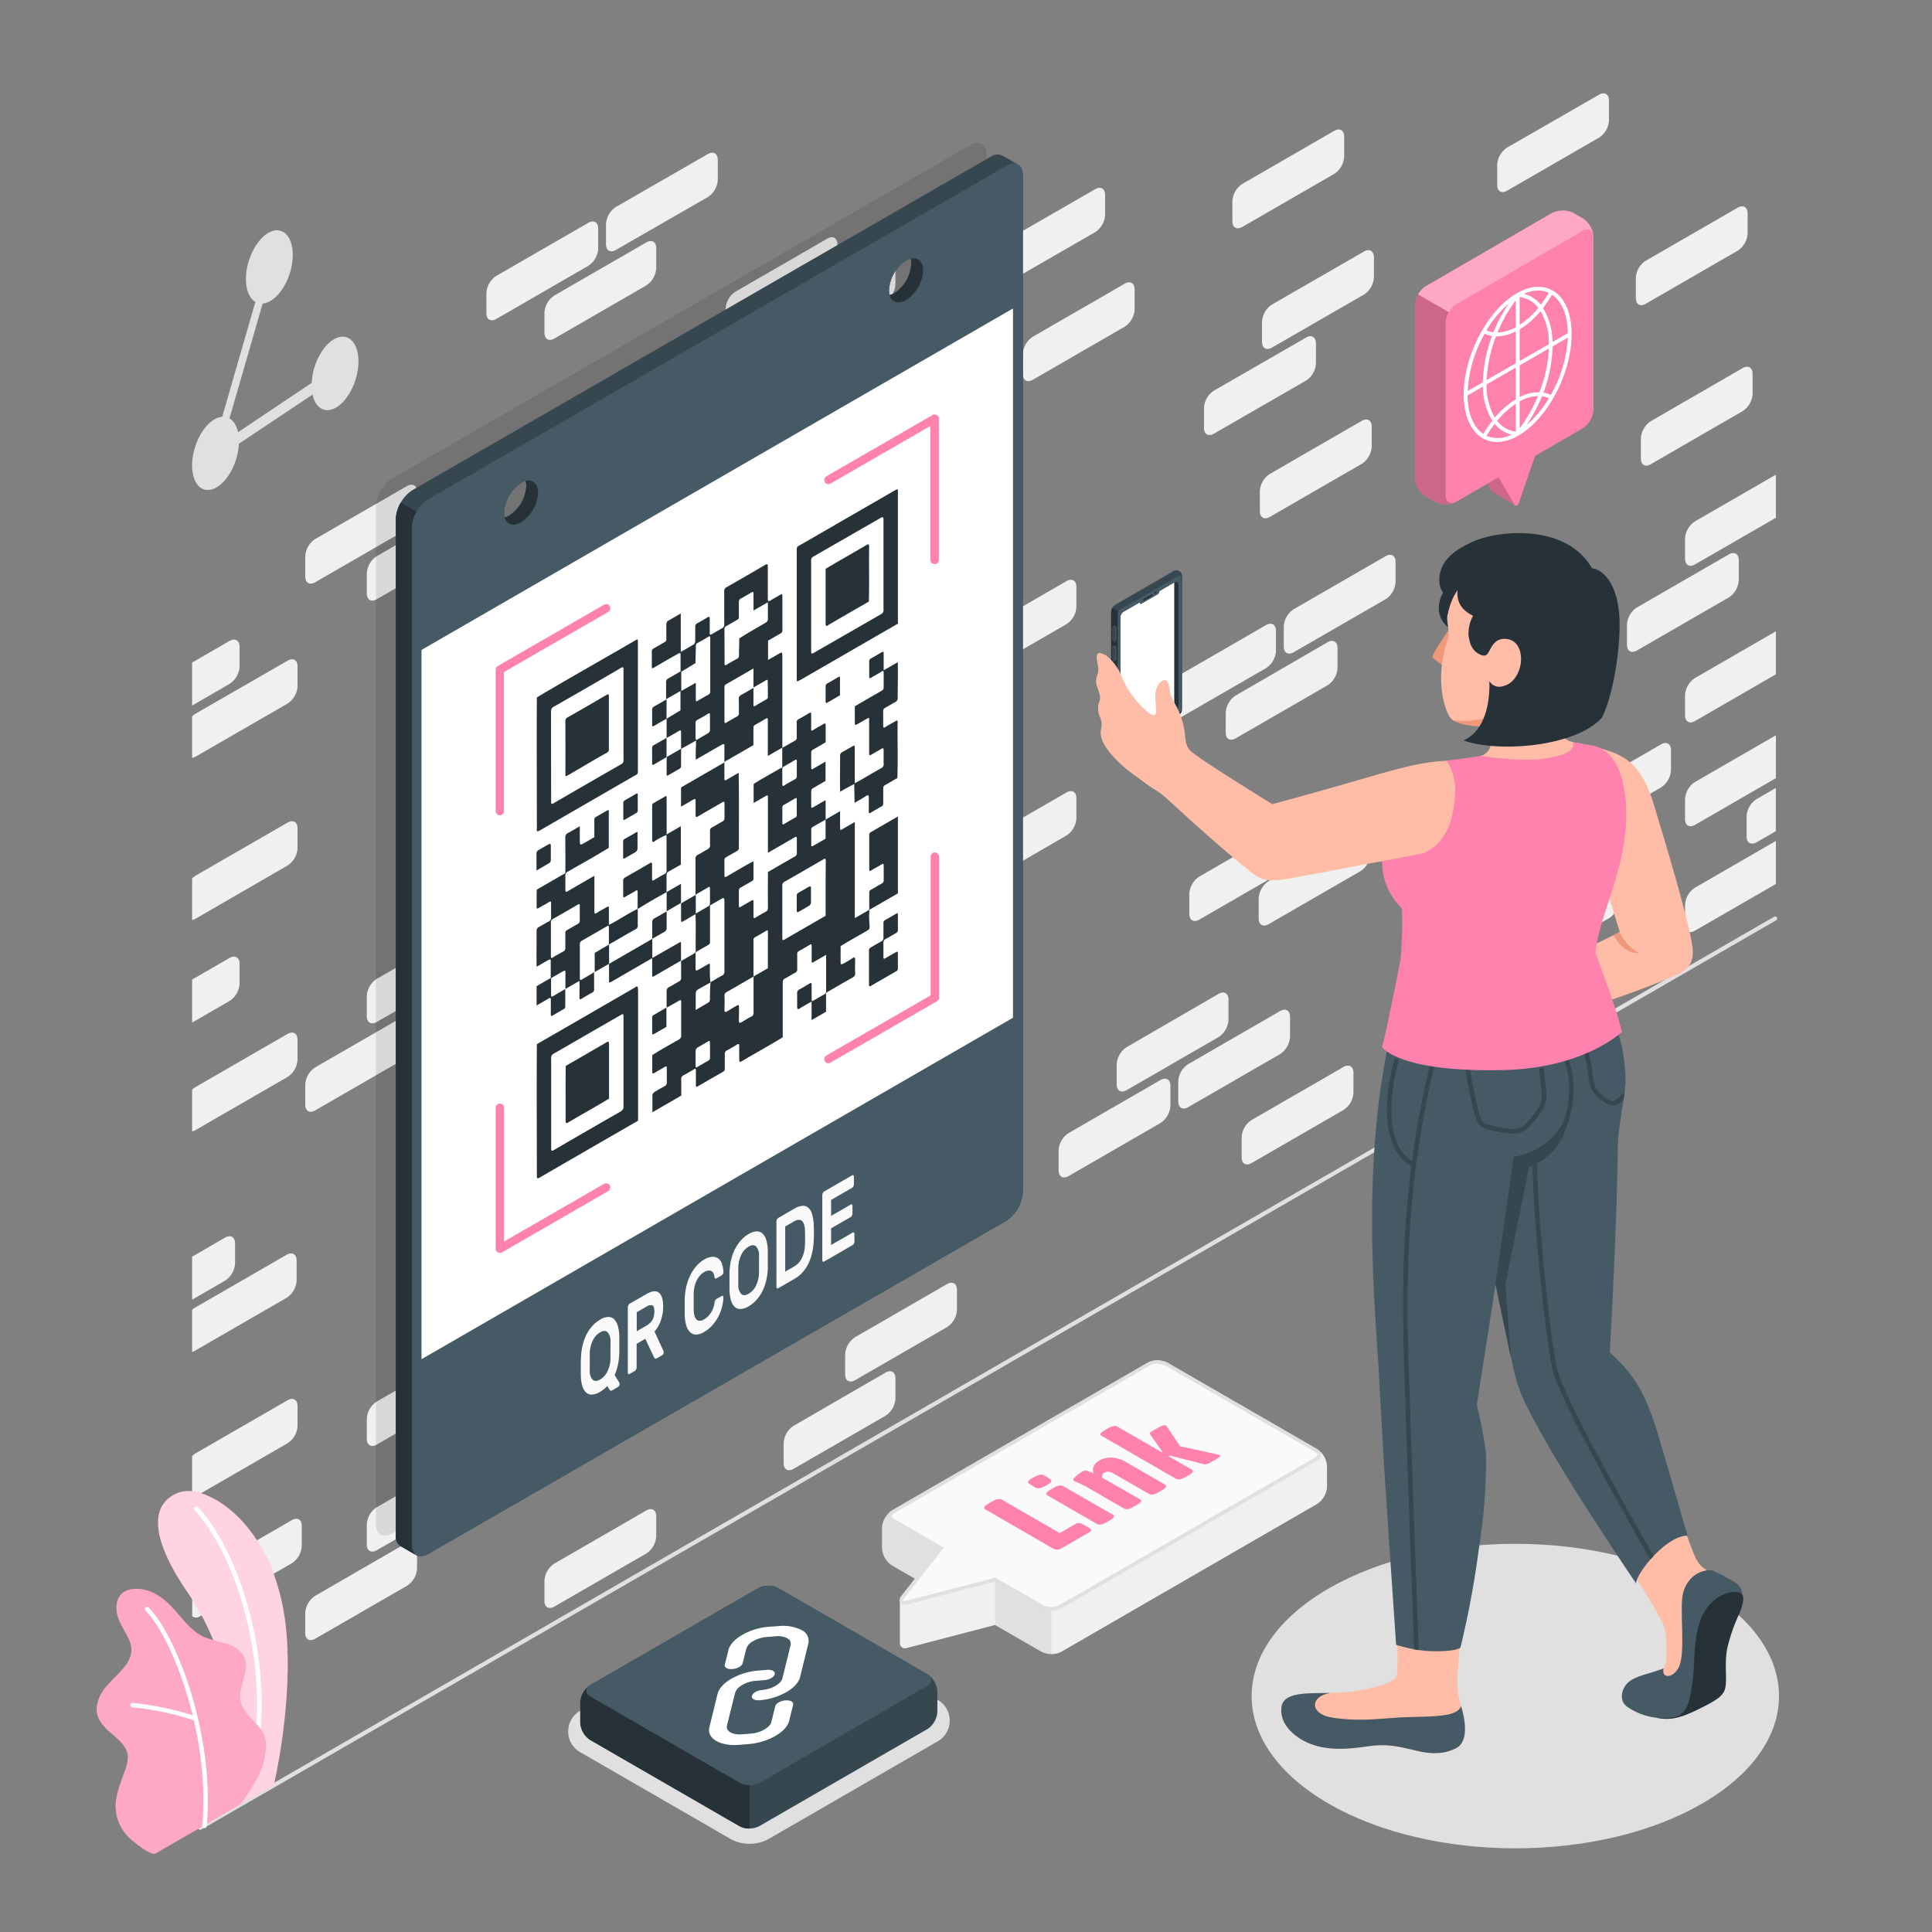 <svg xmlns="http://www.w3.org/2000/svg" viewBox="0 0 500 500"><rect x="0" y="0" width="500" height="500" fill="#808080" stroke="none"/><g id="freepik--Wall--inject-52"><g id="freepik--wall--inject-52"><path d="M257,67.15v5.2c0,1.64,1.15,2.3,2.57,1.48L283.39,60.1A5.68,5.68,0,0,0,286,55.65v-5.2c0-1.64-1.15-2.31-2.57-1.49L259.6,62.7A5.68,5.68,0,0,0,257,67.15Z" style="fill:#f0f0f0"></path><path d="M459.6,190.29l-20.94,12.09a5.68,5.68,0,0,0-2.57,4.45V212c0,1.64,1.15,2.3,2.57,1.48l20.94-12.09Z" style="fill:#f0f0f0"></path><path d="M454.58,218l5-2.89V203.92l-5,2.9a5.68,5.68,0,0,0-2.57,4.45v5.2C452,218.11,453.16,218.77,454.58,218Z" style="fill:#f0f0f0"></path><path d="M74.41,212.89,50.62,226.62a4.66,4.66,0,0,0-.9.72v10.74a2.58,2.58,0,0,0,.9-.32L74.41,224A5.68,5.68,0,0,0,77,219.57v-5.2C77,212.73,75.83,212.07,74.41,212.89Z" style="fill:#f0f0f0"></path><path d="M74.19,324.73,50.4,338.46a4.09,4.09,0,0,0-.68.52v10.89a2.35,2.35,0,0,0,.68-.27l23.79-13.74a5.68,5.68,0,0,0,2.57-4.45v-5.2C76.76,324.57,75.61,323.91,74.19,324.73Z" style="fill:#f0f0f0"></path><path d="M74.41,267.58,50.62,281.32a4,4,0,0,0-.9.72v10.74a2.42,2.42,0,0,0,.9-.33l23.79-13.73A5.68,5.68,0,0,0,77,274.27v-5.2C77,267.43,75.83,266.76,74.41,267.58Z" style="fill:#f0f0f0"></path><path d="M338,87.37,314.16,101.1a5.68,5.68,0,0,0-2.57,4.45v5.2c0,1.64,1.15,2.31,2.57,1.49L338,98.5a5.68,5.68,0,0,0,2.57-4.45v-5.2C340.52,87.21,339.37,86.55,338,87.37Z" style="fill:#f0f0f0"></path><path d="M353,65.09,329.18,78.82a5.68,5.68,0,0,0-2.57,4.45v5.2c0,1.64,1.15,2.31,2.57,1.49L353,76.22a5.68,5.68,0,0,0,2.57-4.45v-5.2C355.54,64.93,354.39,64.27,353,65.09Z" style="fill:#f0f0f0"></path><path d="M183.19,231.26,159.4,245a5.68,5.68,0,0,0-2.57,4.45v5.2c0,1.64,1.15,2.3,2.57,1.48l23.79-13.73a5.68,5.68,0,0,0,2.57-4.45v-5.2C185.76,231.11,184.61,230.44,183.19,231.26Z" style="fill:#f0f0f0"></path><path d="M249.68,168.58v5.2c0,1.64,1.15,2.3,2.57,1.49L276,161.53a5.68,5.68,0,0,0,2.57-4.45v-5.2c0-1.64-1.15-2.3-2.57-1.48l-23.79,13.73A5.68,5.68,0,0,0,249.68,168.58Z" style="fill:#f0f0f0"></path><path d="M218.73,147.05v5.2c0,1.63,1.15,2.3,2.57,1.48L245.09,140a5.66,5.66,0,0,0,2.57-4.45v-5.2c0-1.64-1.15-2.3-2.57-1.48L221.3,142.59A5.69,5.69,0,0,0,218.73,147.05Z" style="fill:#f0f0f0"></path><path d="M291.07,73.42,267.28,87.15a5.69,5.69,0,0,0-2.57,4.46v5.2c0,1.63,1.15,2.3,2.57,1.48l23.79-13.74a5.68,5.68,0,0,0,2.57-4.45V74.9C293.64,73.26,292.49,72.6,291.07,73.42Z" style="fill:#f0f0f0"></path><path d="M167.26,172.13l-23.79,13.73a5.69,5.69,0,0,0-2.57,4.45v5.2c0,1.64,1.15,2.31,2.57,1.49l23.79-13.74a5.68,5.68,0,0,0,2.57-4.45v-5.2C169.83,172,168.68,171.31,167.26,172.13Z" style="fill:#f0f0f0"></path><path d="M252.25,230,276,216.23a5.69,5.69,0,0,0,2.57-4.46v-5.2c0-1.63-1.15-2.3-2.57-1.48l-23.79,13.74a5.68,5.68,0,0,0-2.57,4.45v5.2C249.68,230.12,250.83,230.78,252.25,230Z" style="fill:#f0f0f0"></path><path d="M81.57,287.37l23.79-13.73a5.68,5.68,0,0,0,2.57-4.45V264c0-1.64-1.15-2.3-2.57-1.49L81.57,276.24A5.68,5.68,0,0,0,79,280.69v5.2C79,287.53,80.15,288.19,81.57,287.37Z" style="fill:#f0f0f0"></path><path d="M436.09,139.38v5.2c0,1.64,1.15,2.31,2.57,1.49L459.6,134V122.84l-20.94,12.09A5.68,5.68,0,0,0,436.09,139.38Z" style="fill:#f0f0f0"></path><path d="M221.3,357.19l23.79-13.73a5.68,5.68,0,0,0,2.57-4.45v-5.2c0-1.64-1.15-2.31-2.57-1.49L221.3,346.06a5.68,5.68,0,0,0-2.57,4.45v5.2C218.73,357.35,219.88,358,221.3,357.19Z" style="fill:#f0f0f0"></path><path d="M323.91,301l23.79-13.74a5.68,5.68,0,0,0,2.57-4.45v-5.2c0-1.64-1.15-2.3-2.57-1.48l-23.79,13.73a5.68,5.68,0,0,0-2.57,4.45v5.2C321.34,301.15,322.49,301.82,323.91,301Z" style="fill:#f0f0f0"></path><path d="M452.28,60.43v-5.2c0-1.64-1.15-2.3-2.57-1.48L425.92,67.48a5.69,5.69,0,0,0-2.57,4.46v5.2c0,1.63,1.15,2.3,2.57,1.48l23.79-13.74A5.68,5.68,0,0,0,452.28,60.43Z" style="fill:#f0f0f0"></path><path d="M107.93,405.93v-5.2c0-1.64-1.15-2.31-2.57-1.49L81.57,413A5.68,5.68,0,0,0,79,417.43v5.2c0,1.64,1.15,2.3,2.57,1.48l23.79-13.73A5.68,5.68,0,0,0,107.93,405.93Z" style="fill:#f0f0f0"></path><path d="M156.83,58v5.2c0,1.63,1.15,2.3,2.57,1.48L183.19,51a5.68,5.68,0,0,0,2.57-4.45v-5.2c0-1.64-1.15-2.3-2.57-1.48L159.4,53.56A5.69,5.69,0,0,0,156.83,58Z" style="fill:#f0f0f0"></path><path d="M459.6,163.38l-20.94,12.09a5.68,5.68,0,0,0-2.57,4.45v5.2c0,1.64,1.15,2.31,2.57,1.49l20.94-12.1Z" style="fill:#f0f0f0"></path><path d="M59.38,247.93l-9.66,5.58v11.14l9.66-5.59A5.66,5.66,0,0,0,62,254.61v-5.2C62,247.77,60.8,247.11,59.38,247.93Z" style="fill:#f0f0f0"></path><path d="M97.5,401.21l23.79-13.74a5.68,5.68,0,0,0,2.57-4.45v-5.2c0-1.64-1.15-2.3-2.57-1.48L97.5,390.07a5.68,5.68,0,0,0-2.57,4.45v5.2C94.93,401.36,96.08,402,97.5,401.21Z" style="fill:#f0f0f0"></path><path d="M74.41,362.39,50.62,376.12a4.66,4.66,0,0,0-.9.72v10.74a2.58,2.58,0,0,0,.9-.32l23.79-13.74A5.68,5.68,0,0,0,77,369.07v-5.2C77,362.23,75.83,361.57,74.41,362.39Z" style="fill:#f0f0f0"></path><path d="M187.78,79.93v5.2c0,1.64,1.15,2.3,2.57,1.48l23.79-13.73a5.68,5.68,0,0,0,2.57-4.45v-5.2c0-1.64-1.15-2.31-2.57-1.49L190.35,75.48A5.68,5.68,0,0,0,187.78,79.93Z" style="fill:#f0f0f0"></path><path d="M59.38,165.89l-9.66,5.58V182.6L59.38,177A5.68,5.68,0,0,0,62,172.57v-5.2C62,165.73,60.8,165.07,59.38,165.89Z" style="fill:#f0f0f0"></path><path d="M105.36,125.77,81.57,139.5A5.68,5.68,0,0,0,79,144v5.2c0,1.64,1.15,2.3,2.57,1.49l23.79-13.74a5.68,5.68,0,0,0,2.57-4.45v-5.2C107.93,125.61,106.78,125,105.36,125.77Z" style="fill:#f0f0f0"></path><path d="M167.26,62.74,143.47,76.47a5.68,5.68,0,0,0-2.57,4.45v5.2c0,1.64,1.15,2.31,2.57,1.49l23.79-13.74a5.68,5.68,0,0,0,2.57-4.45v-5.2C169.83,62.58,168.68,61.92,167.26,62.74Z" style="fill:#f0f0f0"></path><path d="M159.4,365.53l23.79-13.74a5.68,5.68,0,0,0,2.57-4.45v-5.2c0-1.64-1.15-2.3-2.57-1.48L159.4,354.39a5.68,5.68,0,0,0-2.57,4.45V364C156.83,365.68,158,366.35,159.4,365.53Z" style="fill:#f0f0f0"></path><path d="M200.78,325.06v-5.2c0-1.64-1.15-2.3-2.57-1.48l-23.78,13.73a5.68,5.68,0,0,0-2.57,4.45v5.2c0,1.64,1.16,2.31,2.57,1.49l23.79-13.74A5.68,5.68,0,0,0,200.78,325.06Z" style="fill:#f0f0f0"></path><path d="M167.26,144.78l-23.79,13.74A5.66,5.66,0,0,0,140.9,163v5.2c0,1.64,1.15,2.3,2.57,1.48l23.79-13.73a5.69,5.69,0,0,0,2.57-4.46v-5.2C169.83,144.63,168.68,144,167.26,144.78Z" style="fill:#f0f0f0"></path><path d="M198.21,84.65,174.43,98.39a5.68,5.68,0,0,0-2.57,4.45V108c0,1.64,1.16,2.3,2.57,1.48l23.79-13.73a5.69,5.69,0,0,0,2.57-4.46v-5.2C200.78,84.5,199.63,83.83,198.21,84.65Z" style="fill:#f0f0f0"></path><path d="M94.93,257.78V263c0,1.64,1.15,2.31,2.57,1.49l23.79-13.74a5.68,5.68,0,0,0,2.57-4.45v-5.2c0-1.64-1.15-2.3-2.57-1.48L97.5,253.33A5.68,5.68,0,0,0,94.93,257.78Z" style="fill:#f0f0f0"></path><path d="M427.23,120.13,451,106.4a5.69,5.69,0,0,0,2.57-4.45v-5.2c0-1.64-1.15-2.31-2.57-1.49L427.23,109a5.68,5.68,0,0,0-2.57,4.45v5.2C424.66,120.29,425.81,121,427.23,120.13Z" style="fill:#f0f0f0"></path><path d="M97.5,373.86l23.79-13.74a5.68,5.68,0,0,0,2.57-4.45v-5.2c0-1.64-1.15-2.3-2.57-1.48L97.5,362.72a5.69,5.69,0,0,0-2.57,4.45v5.21C94.93,374,96.08,374.68,97.5,373.86Z" style="fill:#f0f0f0"></path><path d="M152.24,276.45l-23.79,13.74a5.68,5.68,0,0,0-2.57,4.45v5.2c0,1.64,1.15,2.3,2.57,1.48l23.79-13.73a5.68,5.68,0,0,0,2.57-4.45v-5.2C154.81,276.3,153.66,275.63,152.24,276.45Z" style="fill:#f0f0f0"></path><path d="M187.78,204.26v5.2c0,1.64,1.15,2.31,2.57,1.49l23.79-13.74a5.68,5.68,0,0,0,2.57-4.45v-5.2c0-1.64-1.15-2.3-2.57-1.48l-23.79,13.73A5.68,5.68,0,0,0,187.78,204.26Z" style="fill:#f0f0f0"></path><path d="M326.05,127.1v5.2c0,1.64,1.15,2.3,2.57,1.48l23.79-13.73A5.69,5.69,0,0,0,355,115.6v-5.2c0-1.64-1.15-2.31-2.57-1.49l-23.79,13.74A5.68,5.68,0,0,0,326.05,127.1Z" style="fill:#f0f0f0"></path><path d="M387.47,42.67v5.2c0,1.64,1.15,2.3,2.57,1.48l23.79-13.73a5.68,5.68,0,0,0,2.57-4.45V26c0-1.64-1.15-2.31-2.57-1.49L390,38.22A5.68,5.68,0,0,0,387.47,42.67Z" style="fill:#f0f0f0"></path><path d="M330.22,168.46v-5.2c0-1.64-1.15-2.31-2.57-1.49l-23.79,13.74a5.68,5.68,0,0,0-2.57,4.45v5.2c0,1.64,1.15,2.3,2.57,1.48l23.79-13.73A5.69,5.69,0,0,0,330.22,168.46Z" style="fill:#f0f0f0"></path><path d="M361.17,150.62v-5.21c0-1.63-1.15-2.3-2.57-1.48l-23.79,13.74a5.68,5.68,0,0,0-2.57,4.45v5.2c0,1.64,1.15,2.3,2.57,1.48l23.79-13.73A5.69,5.69,0,0,0,361.17,150.62Z" style="fill:#f0f0f0"></path><path d="M260.12,133.93l-23.79,13.73a5.68,5.68,0,0,0-2.57,4.45v5.2c0,1.64,1.15,2.31,2.57,1.49l23.79-13.74a5.68,5.68,0,0,0,2.57-4.45v-5.2C262.69,133.77,261.54,133.11,260.12,133.93Z" style="fill:#f0f0f0"></path><path d="M200.78,243v-5.2c0-1.64-1.15-2.31-2.57-1.49l-23.78,13.74a5.68,5.68,0,0,0-2.57,4.45v5.2c0,1.64,1.16,2.3,2.57,1.48l23.79-13.73A5.69,5.69,0,0,0,200.78,243Z" style="fill:#f0f0f0"></path><path d="M406.09,217.52l23.79-13.74a5.7,5.7,0,0,0,2.57-4.45v-5.2c0-1.64-1.16-2.3-2.57-1.49l-23.79,13.74a5.68,5.68,0,0,0-2.57,4.45V216C403.52,217.67,404.67,218.33,406.09,217.52Z" style="fill:#f0f0f0"></path><path d="M416.47,226.45l-23.79,13.74a5.68,5.68,0,0,0-2.57,4.45v5.2c0,1.64,1.15,2.3,2.57,1.48l23.79-13.73a5.69,5.69,0,0,0,2.57-4.45v-5.2C419,226.3,417.89,225.63,416.47,226.45Z" style="fill:#f0f0f0"></path><path d="M249.68,281.05v-5.2c0-1.64-1.15-2.31-2.57-1.49L223.32,288.1a5.68,5.68,0,0,0-2.57,4.45v5.2c0,1.64,1.15,2.3,2.57,1.48l23.79-13.73A5.68,5.68,0,0,0,249.68,281.05Z" style="fill:#f0f0f0"></path><path d="M231.74,361.91v-5.2c0-1.63-1.15-2.3-2.57-1.48L205.38,369a5.68,5.68,0,0,0-2.57,4.45v5.2c0,1.64,1.15,2.3,2.57,1.48l23.79-13.73A5.69,5.69,0,0,0,231.74,361.91Z" style="fill:#f0f0f0"></path><path d="M125.88,75.86v5.2c0,1.63,1.15,2.3,2.57,1.48L152.24,68.8a5.68,5.68,0,0,0,2.57-4.45v-5.2c0-1.64-1.15-2.3-2.57-1.48L128.45,71.4A5.69,5.69,0,0,0,125.88,75.86Z" style="fill:#f0f0f0"></path><path d="M169.83,397.6v-5.2c0-1.64-1.15-2.31-2.57-1.49l-23.79,13.74a5.68,5.68,0,0,0-2.57,4.45v5.2c0,1.64,1.15,2.3,2.57,1.48l23.79-13.73A5.69,5.69,0,0,0,169.83,397.6Z" style="fill:#f0f0f0"></path><path d="M59.38,439.36,49.72,445v11.13l9.66-5.58A5.68,5.68,0,0,0,62,446.05v-5.2C62,439.21,60.8,438.55,59.38,439.36Z" style="fill:#f0f0f0"></path><path d="M74.41,171,50.62,184.69a4,4,0,0,0-.9.72v10.74a2.42,2.42,0,0,0,.9-.33l23.79-13.73A5.68,5.68,0,0,0,77,177.64v-5.2C77,170.8,75.83,170.13,74.41,171Z" style="fill:#f0f0f0"></path><path d="M190.35,347.69,214.14,334a5.68,5.68,0,0,0,2.57-4.45v-5.2c0-1.64-1.15-2.3-2.57-1.48l-23.79,13.73a5.68,5.68,0,0,0-2.57,4.45v5.2C187.78,347.84,188.93,348.51,190.35,347.69Z" style="fill:#f0f0f0"></path><path d="M447.42,143.48l-23.79,13.73a5.68,5.68,0,0,0-2.57,4.45v5.2c0,1.64,1.15,2.31,2.57,1.49l23.79-13.74a5.68,5.68,0,0,0,2.57-4.45V145C450,143.32,448.84,142.66,447.42,143.48Z" style="fill:#f0f0f0"></path><path d="M229.17,66.81,205.38,80.55A5.68,5.68,0,0,0,202.81,85v5.2c0,1.64,1.15,2.3,2.57,1.48L229.17,78a5.69,5.69,0,0,0,2.57-4.46v-5.2C231.74,66.66,230.59,66,229.17,66.81Z" style="fill:#f0f0f0"></path><path d="M345.3,33.86,321.51,47.6a5.68,5.68,0,0,0-2.57,4.45v5.2c0,1.64,1.15,2.3,2.57,1.48L345.3,45a5.68,5.68,0,0,0,2.57-4.45v-5.2C347.87,33.71,346.72,33.05,345.3,33.86Z" style="fill:#f0f0f0"></path><path d="M112.52,214.84l23.79-13.74a5.68,5.68,0,0,0,2.57-4.45v-5.2c0-1.64-1.15-2.3-2.57-1.48L112.52,203.7a5.69,5.69,0,0,0-2.57,4.45v5.2C110,215,111.1,215.66,112.52,214.84Z" style="fill:#f0f0f0"></path><path d="M231.74,279.87v-5.2c0-1.64-1.15-2.3-2.57-1.48l-23.79,13.73a5.68,5.68,0,0,0-2.57,4.45v5.2c0,1.64,1.15,2.31,2.57,1.49l23.79-13.74A5.68,5.68,0,0,0,231.74,279.87Z" style="fill:#f0f0f0"></path><path d="M276.54,304.37l23.79-13.73a5.69,5.69,0,0,0,2.57-4.45V281c0-1.64-1.15-2.31-2.57-1.49l-23.79,13.74a5.68,5.68,0,0,0-2.57,4.45v5.2C274,304.53,275.12,305.19,276.54,304.37Z" style="fill:#f0f0f0"></path><path d="M317.93,263.9v-5.2c0-1.63-1.15-2.3-2.57-1.48L291.57,271a5.68,5.68,0,0,0-2.57,4.45v5.2c0,1.64,1.15,2.3,2.57,1.48l23.79-13.73A5.69,5.69,0,0,0,317.93,263.9Z" style="fill:#f0f0f0"></path><path d="M354.67,221v-5.2c0-1.64-1.15-2.31-2.57-1.49l-23.79,13.74a5.68,5.68,0,0,0-2.57,4.45v5.2c0,1.64,1.15,2.3,2.57,1.48l23.79-13.73A5.69,5.69,0,0,0,354.67,221Z" style="fill:#f0f0f0"></path><path d="M307.5,286.53l23.79-13.73a5.72,5.72,0,0,0,2.57-4.45v-5.21c0-1.63-1.16-2.3-2.57-1.48L307.5,275.4a5.68,5.68,0,0,0-2.57,4.45v5.2C304.93,286.69,306.08,287.35,307.5,286.53Z" style="fill:#f0f0f0"></path><path d="M336.72,219.82v-5.2c0-1.64-1.15-2.3-2.57-1.49l-23.79,13.74a5.68,5.68,0,0,0-2.57,4.45v5.2c0,1.64,1.15,2.3,2.57,1.48l23.79-13.73A5.68,5.68,0,0,0,336.72,219.82Z" style="fill:#f0f0f0"></path><path d="M319.79,191.08l23.79-13.73a5.72,5.72,0,0,0,2.57-4.45v-5.2c0-1.64-1.16-2.31-2.57-1.49L319.79,180a5.68,5.68,0,0,0-2.57,4.45v5.2C317.22,191.24,318.37,191.9,319.79,191.08Z" style="fill:#f0f0f0"></path><path d="M262.69,207.33v-5.2c0-1.63-1.15-2.3-2.57-1.48l-23.79,13.74a5.68,5.68,0,0,0-2.57,4.45V224c0,1.64,1.15,2.3,2.57,1.48l23.79-13.73A5.69,5.69,0,0,0,262.69,207.33Z" style="fill:#f0f0f0"></path><path d="M58.26,320.29l-8.54,4.93v11.14l8.54-4.94A5.68,5.68,0,0,0,60.83,327v-5.2C60.83,320.13,59.68,319.47,58.26,320.29Z" style="fill:#f0f0f0"></path><path d="M75.53,393.41,51.74,407.15a5.52,5.52,0,0,0-2,2.33v8.81a1.65,1.65,0,0,0,2,0l23.79-13.73a5.68,5.68,0,0,0,2.57-4.45v-5.2C78.1,393.26,77,392.59,75.53,393.41Z" style="fill:#f0f0f0"></path><path d="M94.93,148.39v5.2c0,1.64,1.15,2.31,2.57,1.49l23.79-13.74a5.68,5.68,0,0,0,2.57-4.45v-5.2c0-1.64-1.15-2.3-2.57-1.48L97.5,143.94A5.68,5.68,0,0,0,94.93,148.39Z" style="fill:#f0f0f0"></path><path d="M459.6,217.63l-20.94,12.1a5.68,5.68,0,0,0-2.57,4.45v5.2c0,1.64,1.15,2.3,2.57,1.48l20.94-12.09Z" style="fill:#f0f0f0"></path><line x1="51.82" y1="473.03" x2="459.4" y2="237.71" style="fill:#e0e0e0"></line><path d="M51.82,473.56a.52.52,0,0,1-.46-.27.53.53,0,0,1,.2-.72L459.14,237.25a.53.53,0,0,1,.53.92L52.09,473.49A.52.52,0,0,1,51.82,473.56Z" style="fill:#e0e0e0"></path></g></g><g id="freepik--Shadows--inject-52"><path id="freepik--Shadow--inject-52" d="M194,477.17a10,10,0,0,1-4.92-1.24l-38.63-22.3a6.19,6.19,0,0,1,0-11.06l43.48-25.1a10.31,10.31,0,0,1,9.84,0l38.62,22.29a6.2,6.2,0,0,1,0,11.06l-43.48,25.11A10,10,0,0,1,194,477.17Z" style="fill:#e0e0e0"></path><path id="freepik--shadow--inject-52" d="M343.9,466.81c26.66,15.38,69.87,15.38,96.52,0s26.66-40.34,0-55.73-69.87-15.39-96.52,0S317.25,451.42,343.9,466.81Z" style="fill:#e0e0e0"></path></g><g id="freepik--qr-code--inject-52"><g id="freepik--qr-code--inject-52"><path id="freepik--shadow--inject-52" d="M255.31,39.58c0-.15,0-.3-.07-.44s0-.2-.07-.3a.25.25,0,0,0,0-.07,1.18,1.18,0,0,0-.07-.2.36.36,0,0,0,0-.11,1.47,1.47,0,0,0-.1-.22,2,2,0,0,0-.28-.44,1.07,1.07,0,0,0-.14-.16.75.75,0,0,0-.16-.15,1.85,1.85,0,0,0-.27-.19l-.16-.09a0,0,0,0,0,0,0,3.13,3.13,0,0,0-2.92.38L101.52,123.82a8.81,8.81,0,0,0-3.08,3.26,4.25,4.25,0,0,0-.29.56c-.08.15-.15.3-.22.45a5.89,5.89,0,0,0-.24.58c-.08.2-.14.4-.2.6s-.08.29-.11.44a.19.19,0,0,0,0,.1c0,.13-.06.26-.08.39a2.34,2.34,0,0,0,0,.26c0,.12,0,.23,0,.35a5.4,5.4,0,0,0,0,.56v263c0,.16,0,.3,0,.45s0,.26,0,.39a2.71,2.71,0,0,0,.09.41l.06.2a2,2,0,0,0,.1.26,2.37,2.37,0,0,0,.52.77l.16.16h0l.11.07.16.09,0,0a2.51,2.51,0,0,0,.56.22l.23,0,.29,0a4,4,0,0,0,2-.6L251,310.66a9.63,9.63,0,0,0,4.36-7.55v-263C255.33,39.91,255.32,39.74,255.31,39.58Z" style="opacity:0.1"></path><g id="freepik--Sign--inject-52"><path d="M264.69,44.92c0-.15,0-.3-.07-.44s0-.2-.07-.3a.25.25,0,0,0,0-.07,1.18,1.18,0,0,0-.07-.2.36.36,0,0,0,0-.11,1.47,1.47,0,0,0-.1-.22,2,2,0,0,0-.28-.44,1.07,1.07,0,0,0-.14-.16.75.75,0,0,0-.16-.15,1.85,1.85,0,0,0-.27-.19l-.16-.09a0,0,0,0,0,0,0c-.93-.55-3.27-1.9-3.95-2.29a3,3,0,0,0-3.05.31L106.82,126.8a8.92,8.92,0,0,0-3.09,3.26,8.61,8.61,0,0,0-.53,1.05c-.15.36-.29.72-.4,1.08l-.15.55a7.52,7.52,0,0,0-.19,1.61v263c0,.13,0,.26,0,.38s0,.24,0,.35l.06.33a1.57,1.57,0,0,0,.08.31,3.33,3.33,0,0,0,.33.71,2.12,2.12,0,0,0,.49.54,1.51,1.51,0,0,0,.26.18l.75.43,1.32.77,1.36.78.38.22h0l.11.07.16.09,0,0a2.51,2.51,0,0,0,.56.22l.23,0,.29,0a4,4,0,0,0,2-.6L260.35,316a9.63,9.63,0,0,0,4.36-7.55v-263C264.71,45.25,264.7,45.08,264.69,44.92ZM130.47,133.34a2.91,2.91,0,0,1,0-.31c0-.13,0-.26,0-.4a9.75,9.75,0,0,1,4.42-7.66l.31-.16a4.91,4.91,0,0,1,.74-.29l.14,0a5,5,0,0,1,.17,1.28,9.78,9.78,0,0,1-4.42,7.65,5,5,0,0,1-1.2.5A3.38,3.38,0,0,1,130.47,133.34Zm99.6-58.24a9.77,9.77,0,0,1,4.41-7.66,3.6,3.6,0,0,1,.39-.2l.22-.1.3-.11.29-.07a4.82,4.82,0,0,1,.16,1.26,9.75,9.75,0,0,1-4.42,7.66,4.35,4.35,0,0,1-1.19.49A4.9,4.9,0,0,1,230.07,75.1Z" style="fill:#37474f"></path><path d="M106.54,136.72v263a3.29,3.29,0,0,0,1,2.65l-3.83-2.21a3,3,0,0,1-1.28-2.81v-263a8.89,8.89,0,0,1,1.28-4.29l4.09,2.36h0A8.83,8.83,0,0,0,106.54,136.72Z" style="fill:#263238"></path><path d="M264.69,44.92c0-.15,0-.3-.07-.44s0-.2-.07-.3a.25.25,0,0,0,0-.07,1.18,1.18,0,0,0-.07-.2.36.36,0,0,0,0-.11,1.47,1.47,0,0,0-.1-.22,2,2,0,0,0-.28-.44,1.07,1.07,0,0,0-.14-.16.75.75,0,0,0-.16-.15,1.85,1.85,0,0,0-.27-.19l-.16-.09a0,0,0,0,0,0,0,3.13,3.13,0,0,0-2.92.38L110.9,129.16a8.81,8.81,0,0,0-3.08,3.26,4.25,4.25,0,0,0-.29.56c-.08.15-.15.3-.22.45a5.89,5.89,0,0,0-.24.58c-.08.2-.14.4-.2.6s-.08.29-.11.44a.19.19,0,0,0,0,.1c0,.13-.06.26-.08.39a2.34,2.34,0,0,0,0,.26c0,.12,0,.23,0,.35a5.4,5.4,0,0,0,0,.56v263c0,.16,0,.3,0,.45s0,.26,0,.39a2.71,2.71,0,0,0,.09.41l.06.2a2,2,0,0,0,.1.26,2.37,2.37,0,0,0,.52.77l.16.16h0l.11.07.16.09,0,0a2.51,2.51,0,0,0,.56.22l.23,0,.29,0a4,4,0,0,0,2-.6L260.35,316a9.63,9.63,0,0,0,4.36-7.55v-263C264.71,45.25,264.7,45.08,264.69,44.92ZM130.47,133.34a2.91,2.91,0,0,1,0-.31c0-.13,0-.26,0-.4a9.75,9.75,0,0,1,4.42-7.66l.31-.16a4.91,4.91,0,0,1,.74-.29l.14,0a5,5,0,0,1,.17,1.28,9.78,9.78,0,0,1-4.42,7.65,5,5,0,0,1-1.2.5A3.38,3.38,0,0,1,130.47,133.34Zm99.6-58.24a9.77,9.77,0,0,1,4.41-7.66,3.6,3.6,0,0,1,.39-.2l.22-.1.3-.11.29-.07a4.82,4.82,0,0,1,.16,1.26,9.75,9.75,0,0,1-4.42,7.66,4.35,4.35,0,0,1-1.19.49A4.9,4.9,0,0,1,230.07,75.1Z" style="fill:#455a64"></path><polygon points="109.09 351.76 262.16 263.39 262.16 79.83 109.09 168.2 109.09 351.76" style="fill:#fff"></polygon><path d="M135.15,124.81a4,4,0,0,1,.74-.29A4.91,4.91,0,0,0,135.15,124.81Z" style="fill:#263238"></path><path d="M139.26,127.53a9.78,9.78,0,0,1-4.42,7.65c-2,1.17-3.74.58-4.26-1.27a5,5,0,0,0,1.2-.5,9.78,9.78,0,0,0,4.42-7.65,5,5,0,0,0-.17-1.28l-.14,0C137.82,124,139.26,125.13,139.26,127.53Z" style="fill:#263238"></path><path d="M235.68,67h0l-.29.07Z" style="fill:#263238"></path><path d="M238.9,70a9.75,9.75,0,0,1-4.42,7.66c-2,1.17-3.73.57-4.25-1.28a4.35,4.35,0,0,0,1.19-.49,9.75,9.75,0,0,0,4.42-7.66,4.82,4.82,0,0,0-.16-1.26C237.54,66.49,238.9,67.65,238.9,70Z" style="fill:#263238"></path></g><path d="M129.37,211a1.08,1.08,0,0,1-1.09-1.08V173.31a1.08,1.08,0,0,1,.55-.94l27.5-15.88a1.08,1.08,0,1,1,1.08,1.88l-27,15.56v36A1.08,1.08,0,0,1,129.37,211Z" style="fill:#FF81AE"></path><path d="M129.37,324.27a1,1,0,0,1-.54-.15,1.08,1.08,0,0,1-.55-.94V286.59a1.09,1.09,0,0,1,2.17,0V321.3l25.88-14.93a1.08,1.08,0,0,1,1.48.39,1.09,1.09,0,0,1-.4,1.49l-27.5,15.87A1,1,0,0,1,129.37,324.27Z" style="fill:#FF81AE"></path><path d="M241.88,146a1.08,1.08,0,0,1-1.08-1.08V110.23l-25.87,14.93a1.08,1.08,0,1,1-1.08-1.88l27.49-15.87a1.09,1.09,0,0,1,1.08,0,1.08,1.08,0,0,1,.55.94v36.59A1.08,1.08,0,0,1,241.88,146Z" style="fill:#FF81AE"></path><path d="M214.39,275.18a1.07,1.07,0,0,1-.94-.54,1.08,1.08,0,0,1,.4-1.48l27-15.56v-36a1.09,1.09,0,0,1,2.17,0v36.59a1.08,1.08,0,0,1-.55.94L214.93,275A1.17,1.17,0,0,1,214.39,275.18Z" style="fill:#FF81AE"></path><path d="M176.25,233.72v0h0v0Zm-3.73-42.79h0v0h0ZM225,235.46l7.38-4.26V211.38c-.07,0-.11,0-.14,0l-6.91,4c-.35.2-.37.49-.37.84,0,2.9,0,5.8,0,8.71,0,.47.11.58.47.36.89-.55,1.79-1,2.69-1.57.41-.26.59-.22.58.39,0,1.21,0,2.4,0,3.58a.94.94,0,0,1-.54,1c-.92.5-1.83,1.06-2.75,1.57a.81.81,0,0,0-.45.85c0,1.45,0,2.9,0,4.35l-3.74,2.16V212.73c-1,.57-1.9,1.11-2.81,1.62-1.1.63-.94.75-1-.72,0-1.21,0-2.42,0-3.69l-3.74,2.16v-5c-1,.51-2,1.12-3,1.69-.73.42-.73.42-.73-.52v-3c0-1,0-1,.79-1.48l2.92-1.69v-5c-1.09.64-2.13,1.21-3.21,1.86-.38.24-.51.14-.5-.38,0-1.11,0-2.2,0-3.29s0-1,.79-1.47l2.95-1.71c0-1.54,0-3,0-4.41,0-.55-.16-.56-.52-.34-.91.56-1.83,1-2.74,1.6-.39.24-.5.12-.49-.39,0-1.23,0-2.43,0-3.67,0-.52-.13-.59-.51-.36-.91.56-1.83,1.09-2.74,1.58a.9.9,0,0,0-.49,1c0,1.23,0,2.49,0,3.73a.76.76,0,0,1-.39.8c-1.11.62-2.22,1.26-3.33,1.89q0-11.73,0-23.46c0-1.41,0-1.41-1.08-.79l-2.62,1.51v-5c1.1-.63,2.15-1.26,3.21-1.84a.92.92,0,0,0,.5-1c0-2.87,0-5.74,0-8.63,0-.54-.12-.67-.53-.42-.84.52-1.68.94-2.52,1.48-.53.34-.73.29-.72-.5,0-2.75,0-5.46,0-8.21,0-.65-.11-.82-.63-.51q-5,2.92-10,5.77a1.13,1.13,0,0,0-.65,1.23c0,2.74,0,5.51,0,8.25a1.14,1.14,0,0,1-.66,1.24c-.86.45-1.72,1-2.58,1.48-.38.23-.52.14-.51-.38,0-1.18,0-2.33,0-3.52,0-.59-.11-.77-.58-.47-.88.55-1.76,1.05-2.63,1.52a.93.93,0,0,0-.54,1c0,1.2,0,2.43,0,3.66a1.5,1.5,0,0,1-.3.77c-1.13.69-2.26,1.33-3.45,2v-9.94c-1.2.69-2.33,1.33-3.46,2a1.45,1.45,0,0,0-.27.7c0,1.26,0,2.51,0,3.74a.9.9,0,0,1-.51,1c-.91.51-1.83,1.07-2.74,1.57a.92.92,0,0,0-.51,1c0,1.09,0,2.19,0,3.29s0,1,.79.56c2-1.18,4.09-2.37,6.14-3.53.18-.1.51-.07.51.06,0,1.48,0,3,0,4.59-1.11.63-2.15,1.26-3.18,1.82a1,1,0,0,0-.56,1.08c0,1.42,0,2.86,0,4.29l3.72-2.12v5L172.52,186v5c1.07-.61,2.14-1.21,3.21-1.85.4-.24.54-.18.53.38,0,1.45,0,2.86,0,4.29l3.88-2.17c0,1.66-.16,3.35-.06,4.95,2.31-1.33,4.56-2.65,6.86-3.94.18-.11.52-.07.53.06,0,1.48,0,3,0,4.59-3.57,2.07-7.12,4.1-10.68,6.18-.21.12-.54.15-.54.67,0,1.51,0,3,0,4.61,1.1-.64,2.14-1.21,3.17-1.85.45-.27.62-.2.6.43,0,1.19,0,2.33,0,3.52,0,.64.15.69.6.43,2.1-1.24,4.2-2.43,6.3-3.66.42-.25.59-.2.58.41,0,1.18,0,2.35,0,3.5a1,1,0,0,1-.59,1.08c-.89.49-1.79,1.05-2.68,1.54a.86.86,0,0,0-.48.9c0,1.14,0,2.31,0,3.43a1.19,1.19,0,0,1-.67,1.32c-.84.43-1.68,1-2.52,1.43a1,1,0,0,0-.56,1.07c0,3.12,0,6.14,0,9.31l-3.74,2.16c0,1.43,0,2.86,0,4.3,0,.52.13.6.51.37,1.05-.63,2.11-1.23,3.22-1.87.15,3,0,6.16.06,9.2a1,1,0,0,1-.56,1.07c-1.07.59-2.15,1.23-3.22,1.86,0,1.4,0,2.82,0,4.21a1,1,0,0,1-.6,1.1c-.82.44-1.64,1-2.46,1.4-.59.28-.71.64-.69,1.35,0,1.31,0,2.66,0,4,1.08-.6,2.15-1.17,3.22-1.81.44-.27.55-.14.55.43,0,2.81,0,5.62,0,8.41a1.14,1.14,0,0,1-.63,1.24c-2.3,1.32-4.56,2.55-6.85,4,0,1.45,0,2.83,0,4.22,0,.55.12.67.53.42.89-.55,1.79-1,2.69-1.57.39-.24.55-.18.54.39,0,1.21,0,2.4,0,3.58a1,1,0,0,1-.54,1c-.91.5-1.83,1-2.74,1.59a1.42,1.42,0,0,0-.45.66c0,1.5,0,3,0,4.51l7.47-4.31c0-1.43,0-2.8,0-4.15a1,1,0,0,1,.55-1.09c.91-.49,1.83-1,2.74-1.58.39-.24.51-.12.5.39,0,1.23,0,2.43,0,3.66,0,.45.07.63.45.4,2.2-1.29,4.39-2.55,6.58-3.8a.82.82,0,0,0,.44-.86c0-1.21,0-2.45,0-3.65a1,1,0,0,1,.53-1c.9-.49,1.79-1,2.69-1.55.42-.26.53-.08.52.44,0,1.13,0,2.23,0,3.37,0,.74.15.81.68.51,3.53-2.11,7.05-4,10.58-6.18,0-4.68,0-9.34,0-14,0-.64.1-1,.63-1.24.84-.43,1.68-1,2.52-1.43a1,1,0,0,0,.6-1.12c0-1.2,0-2.44,0-3.65a.86.86,0,0,1,.47-.9c.94-.51,1.87-1.05,2.8-1.61.37-.23.47-.09.47.37,0,1.28,0,2.53,0,3.81,0,.45.12.54.44.34,1.12-.66,2.17-1.25,3.3-1.91,0,3.26,0,6.38,0,9.49a.71.71,0,0,1-.43.71c-.95.55-1.9,1.08-2.85,1.65-.37.22-.48.1-.47-.37,0-1.23,0-2.43,0-3.66,0-.49-.08-.67-.49-.42-.91.56-1.82,1.09-2.74,1.59a1,1,0,0,0-.52,1c0,1.11,0,2.22,0,3.37,0,.71.14.85.67.52,1-.64,2-1.18,3.07-1.79V264l3.74-2.16c0-1.26,0-2.45,0-3.65,0-1.4-.16-1.17.92-1.79,2-1.16,4-2.33,6-3.45a1.09,1.09,0,0,0,.61-1.19c-.15-5.51.81-4.3-3.32-2.25-.16.08-.44,0-.44-.16,0-1.46,0-2.95,0-4.49,2.26-1.41,4.48-2.6,6.74-3.94.76-.44.76-.44.76-1.49C224.92,238.1,224.89,236.86,225,235.46Zm-48.69-56.63v-5c1.25-.71,2.44-1.47,3.68-2.22,0-1.44.09-2.91.09-4.34a.81.81,0,0,1,.43-.86c1-.53,1.91-1.08,2.86-1.64.34-.2.44-.08.44.35q0,6.88,0,13.76a.89.89,0,0,1-.48.91c-.92.5-1.83,1-2.75,1.58-.38.23-.52.15-.51-.37,0-1.46,0-2.85,0-4.29Zm6.93,10.94c-1,.56-2,1.18-3.05,1.78A2.76,2.76,0,0,1,180,191c0-1.26,0-2.53,0-3.78a.86.86,0,0,1,.46-.91c.93-.5,1.86-1,2.79-1.61.39-.23.5-.08.49.41,0,1.2,0,2.4,0,3.57A1,1,0,0,1,183.19,189.77ZM210.34,214l3.32-1.89v4.94c-1.19.69-2.33,1.36-3.48,2-.08,0-.23-.15-.23-.31,0-1.32,0-2.67,0-4A.72.72,0,0,1,210.34,214Zm-7.49-15.62c1-.57,1.93-1.11,2.9-1.69.32-.19.46-.13.46.32q0,1.92,0,3.81a.84.84,0,0,1-.46.85c-.93.52-1.87,1-2.8,1.62-.4.24-.49.07-.49-.42,0-1.39,0-2.76,0-4.14A2.57,2.57,0,0,1,202.85,198.39Zm-.38,10.74a.8.8,0,0,1,.46-.85c.48-.26.95-.54,1.43-.82s.95-.53,1.42-.82c.31-.19.43-.09.42.32q0,1.95,0,3.87a.76.76,0,0,1-.43.79c-1,.54-1.9,1.08-2.86,1.65-.32.2-.45.11-.44-.34C202.48,211.66,202.48,210.39,202.47,209.13Zm-3.74-28.94a.81.81,0,0,1-.43.85c-1,.54-1.94,1.1-2.9,1.67-.26.15-.41.15-.41-.26,0-1.5,0-3,0-4.51,1.07-.62,2.14-1.22,3.21-1.86.38-.23.5-.13.49.39C198.71,177.72,198.72,179,198.73,180.19Zm-7.5,4.25a.92.92,0,0,1-.5,1c-.91.5-1.83,1-2.74,1.58-.39.23-.51.11-.5-.39,0-2.89,0-5.76,0-8.63,0-.32,0-.65.34-.86L195,173v5c-1,.61-2.11,1.27-3.16,1.83a1.13,1.13,0,0,0-.64,1.25C191.25,182.13,191.21,183.3,191.23,184.44ZM187.49,163a.91.91,0,0,1,.51-1c.78-.43,1.57-.9,2.36-1.35,1-.57.86-.36.86-1.69,0-1,0-2.06,0-3.07a1,1,0,0,1,.53-1c.9-.49,1.79-1,2.69-1.55.42-.26.58-.18.57.42,0,1.46,0,2.78,0,4.24l3.72-2.15c0,1.6,0,3.09,0,4.61a1.36,1.36,0,0,1-.47.63c-2.31,1.36-4.63,2.65-6.94,4.14,0,1.44-.07,2.91-.07,4.33a.85.85,0,0,1-.47.91c-.92.5-1.83,1-2.74,1.58-.38.23-.53.16-.52-.36Q187.51,167.33,187.49,163Zm-7.42,68.51c1.14-.66,2.28-1.33,3.42-2,.09,0,.25.14.25.29q0,2,0,4.08a1,1,0,0,1-.26.56c-1.13.68-2.25,1.32-3.41,2Zm3.69,42.1a.88.88,0,0,1-.49.91c-.93.52-1.86,1.06-2.8,1.62-.32.19-.46.12-.45-.34,0-.64,0-1.26,0-1.9s0-1.3,0-2a1.43,1.43,0,0,1,.37-.71c1-.6,1.94-1.13,2.9-1.7.35-.21.44-.05.44.37C183.75,271.12,183.75,272.36,183.76,273.6Zm0-15a1.55,1.55,0,0,1-.29.76c-1.11.68-2.22,1.31-3.42,2V258c0-1.58,0-1.59,1.17-2.26l2.67-1.49A40.57,40.57,0,0,0,183.74,258.63Zm3.09-6.12c-1,.52-2,1.15-3,1.73a30.71,30.71,0,0,1-.12-4.33c0-.47-.11-.59-.47-.37-.93.56-1.87,1.1-2.8,1.6-.15.09-.43,0-.44-.14,0-1.46,0-2.95,0-4.55l2.89-1.66c.92-.54.84-.37.84-1.64v-8.81l2.44-1.41c1.29-.75,1.29-.75,1.29,1,0,5.77,0,11.55,0,17.32C187.5,251.91,187.37,252.22,186.83,252.51Zm7.62,10.58c-4.09,2.12-3.11,3-3.22-2.51,0-.48-.12-.57-.47-.35-4.2,2.27-3.09,2.94-3.28-2.41a1,1,0,0,1,.58-1.07c2.31-1.31,4.62-2.66,6.94-4,0,3.08,0,6.18,0,9.25A1,1,0,0,1,194.45,263.09Zm4.28-12.51L195,252.72c0-3.13,0-6.26,0-9.39a.78.78,0,0,1,.42-.79c1-.54,1.94-1.1,2.91-1.67.25-.15.41-.16.41.25C198.72,244.23,198.73,247.35,198.73,250.58Zm0-15.64a1,1,0,0,1-.53,1c-.89.48-1.79,1-2.68,1.55-.4.24-.56.19-.54-.38,0-1.22,0-2.39,0-3.6,0-.54-.1-.67-.52-.42-.91.57-1.83,1-2.74,1.61-.37.22-.53.16-.52-.37,0-1.25,0-2.49,0-3.73a.84.84,0,0,1,.49-.89c.95-.53,1.9-1.1,2.86-1.64a.75.75,0,0,0,.43-.78c0-1.42,0-2.87,0-4.39-2.31,1.2-4.61,2.62-6.92,3.95-.45.26-.61.18-.6-.44,0-1.21,0-2.4,0-3.59a.91.91,0,0,1,.51-1c.89-.5,1.79-1,2.69-1.54a.93.93,0,0,0,.54-1c0-6.4.07-12.9-.06-19.26-1.06.62-2.08,1.18-3.1,1.81-.46.28-.6.16-.59-.45,0-1.38,0-2.73,0-4.19l7.51-4.33v-4c0-1,0-1,.74-1.42s1.65-.92,2.47-1.43c.42-.26.53-.12.52.41,0,3.11,0,6.14,0,9.25l3.73-2.15,0,5.17a1.5,1.5,0,0,0-.35.09c-2.35,1.4-4.7,2.62-7.05,4.13v4.92l2.91-1.68c.79-.45.79-.45.79.57v14c2.32-1.35,4.6-2.64,6.92-4,.42-.25.58-.2.56.41,0,1.16,0,2.31,0,3.44a1.07,1.07,0,0,1-.61,1.18c-2.3,1.29-4.56,2.62-6.87,3.95C198.73,228.8,198.72,231.86,198.74,234.94ZM213.67,237c-3.55,2.06-7.07,4.08-10.62,6.15-.45.26-.59.19-.59-.43q0-6.71,0-13.39a1.09,1.09,0,0,1,.63-1.17q5-2.84,10-5.76c.49-.29.62-.18.62.46C213.66,227.59,213.68,232.27,213.67,237Zm-41.15-56h0v0h0ZM150.58,253.5c-.37.22-.52.17-.52-.35,0-2.91,0-5.8,0-8.69a1,1,0,0,1,.51-1q3.27-1.86,6.52-3.76c.39-.23.49-.1.49.4,0,1.46,0,2.9,0,4.35,2.29-1.32,4.58-2.66,6.87-3.95a1,1,0,0,0,.6-1.11c0-1.38,0-2.79,0-4.19-2.49,1.19-5,2.91-7.47,4.18,0-1.48,0-2.88,0-4.3,0-.48-.12-.58-.47-.37-.92.55-1.83,1-2.74,1.6-.42.25-.54.13-.54-.41,0-3.11,0-6.13,0-9.25-2.31,1.34-4.58,2.63-6.89,4-.48.29-.64.17-.62-.48,0-1.16,0-2.31,0-3.44a1,1,0,0,1,.59-1.12c3.55-2.06,7.1-4,10.65-6.19,0-3.2,0-6.31,0-9.43,0-.41-.17-.39-.42-.24-1,.56-1.94,1.13-2.91,1.67a.77.77,0,0,0-.41.8c0,1.5,0,2.9,0,4.43l-2.48,1.44c-1.29.74-1.29.74-1.29-1v-3.26c-1.1.64-2.1,1.25-3.1,1.78-.53.27-.65.6-.65,1.24,0,3,.07,6,0,9.12l-7.37,4.26c-.11,1.54,0,2.89-.06,4.39,0,.58.16.61.55.37.92-.55,1.83-1,2.75-1.59.33-.2.45-.1.45.34,0,1.25,0,2.5,0,3.73a.9.9,0,0,1-.53.95c-.87.49-1.75,1-2.63,1.5a1.06,1.06,0,0,0-.59,1.13c0,3-.05,6.14,0,9.15,1.1-.63,2.14-1.25,3.23-1.84.15-.09.43,0,.43.08,0,1.51,0,3,0,4.67l-3.66,2.11v5c1.1-.64,2.14-1.22,3.18-1.85.39-.23.51-.12.5.38,0,1.26,0,2.49,0,3.74,0,.43.11.55.45.35q1.42-.85,2.85-1.65a.85.85,0,0,0,.44-.87c0-1.44,0-2.88,0-4.35l3.67-2.12c.05,1.4,0,2.81,0,4.24,0,.49.09.66.49.42.94-.57,1.87-1.11,2.8-1.62a.89.89,0,0,0,.5-1c0-1.42,0-2.86,0-4.3C152.76,252.25,151.67,252.86,150.58,253.5Zm-4.25,2.44c-1.19.69-2.31,1.35-3.44,2-.09,0-.27-.11-.27-.25,0-1.47,0-3,0-4.54,1.19-.69,2.29-1.33,3.38-1.93.12-.07.32.07.33.22C146.34,252.87,146.33,254.36,146.33,255.94Zm3.23-16.84c-.75.41-1.5.85-2.25,1.29-1.09.65-1,.39-1,1.84,0,1,0,2.05,0,3.06a.88.88,0,0,1-.48.92c-.93.52-1.86,1-2.79,1.61-.36.22-.47.09-.47-.37,0-1.47,0-2.93,0-4.39s0-2.78,0-4.16a1,1,0,0,1,.55-1.09c2.13-1.2,4.27-2.44,6.4-3.69.37-.22.53-.17.52.36,0,1.23,0,2.45,0,3.65A.92.92,0,0,1,149.56,239.1Zm57.36-63,25.46-14.7V127.48c0-1,0-1-.77-.58l-24.69,14.25c-.72.41-.72.42-.72,1.37v33C206.2,176.47,206.2,176.47,206.92,176.06ZM210.57,144q8.7-5,17.39-10c.58-.33.7-.13.69.58,0,3.86,0,7.71,0,11.56s0,7.71,0,11.55a1.19,1.19,0,0,1-.68,1.29q-8.7,5-17.39,10c-.49.28-.66.22-.66-.47q0-11.64,0-23.26A1.16,1.16,0,0,1,210.57,144Zm-71,71q12.41-7.18,24.8-14.33c.72-.41.72-.41.72-1.37v-33c0-.95,0-.95-.72-.54-8.48,4.93-17,9.72-25.43,14.72-.08,11.38,0,22.65,0,34C138.86,215.17,139,215.28,139.53,215Zm3.07-30.92a1.09,1.09,0,0,1,.6-1.14q8.78-5,17.55-10.13c.47-.28.57-.09.57.48,0,3.94,0,7.86,0,11.78s0,7.71,0,11.55a1.1,1.1,0,0,1-.63,1.18q-8.74,5-17.49,10.1c-.44.26-.61.2-.61-.42Q142.62,195.74,142.6,184.05Zm21.79,71.42q-12.75,7.39-25.49,14.73c-.09,11.4,0,22.68,0,34.05,0,.7.14.81.67.5q12.76-7.39,25.52-14.74,0-17,0-34C165.06,255.27,164.92,255.16,164.39,255.47Zm-3.7,32.09q-8.73,5-17.44,10.07c-.52.3-.66.16-.65-.5q0-11.61,0-23.19a1.19,1.19,0,0,1,.67-1.3c2.92-1.66,5.85-3.36,8.77-5.05s5.78-3.32,8.67-5c.49-.29.62-.16.61.48q0,11.67,0,23.33A1.12,1.12,0,0,1,160.69,287.56Zm71.65-116.24-3.69,2.13c0-1.51,0-2.91,0-4.33,0-.47-.11-.59-.48-.37-.93.56-1.86,1.1-2.79,1.61a.88.88,0,0,0-.47.93c0,1.23,0,2.47,0,3.73,0,.48.12.56.47.35.92-.56,1.83-1,2.75-1.61.42-.26.53-.11.52.42,0,1.21,0,2.41,0,3.58a.94.94,0,0,1-.55,1c-2.32,1.32-4.58,2.64-6.91,4,0,1.61,0,3.14,0,4.65,0,.13.27.19.41.11.86-.46,1.72-1,2.58-1.47s.71-.4.71.57c0,2.76,0,5.51,0,8.27,0,.54.13.66.54.41.88-.54,1.76-1,2.63-1.54.43-.26.59-.18.58.41,0,1.12,0,2.22,0,3.29a1.2,1.2,0,0,1-.69,1.36c-2.27,1.23-4.51,2.66-6.78,3.86,0-3.07,0-6.07,0-9.14,0-.62-.14-.73-.59-.44-.88.54-1.76,1-2.64,1.52a1,1,0,0,0-.56,1.06c0,3.06-.06,6.17,0,9.2,1.24-.75,2.43-1.37,3.66-2,0,1.63.09,3.17.07,4.87,1.08-.63,2.07-1.15,3-1.79.59-.38.72-.17.69.56,0,1.17,0,2.29,0,3.45,0,.42.09.56.44.35,1-.57,1.9-1.12,2.85-1.64a.84.84,0,0,0,.45-.86c0-1.14,0-2.29,0-3.44,0-.94,0-.95.72-1.36l2.94-1.7c.17-4.89,0-9.62.07-14.46,0-.47-.15-.49-.46-.3-.92.54-1.83,1-2.75,1.59-.41.25-.54.12-.53-.42,0-1.21,0-2.4,0-3.58a.91.91,0,0,1,.51-1c.86-.47,1.72-1,2.58-1.47a1.12,1.12,0,0,0,.66-1.22C232.33,177.45,232.43,174.35,232.34,171.32ZM172.5,230.89c0-1.21,0-2.42,0-3.63,0-1.42,0-1.42,1.07-2l2.63-1.51v-9.93l-3.58,2.07a1,1,0,0,0-.18.24.77.77,0,0,1,.06.23c0,3,0,6,0,9a.74.74,0,0,1-.43.78c-1,.54-1.9,1.08-2.85,1.65-.36.21-.47.09-.47-.38,0-1.23,0-2.43,0-3.66,0-.5-.1-.63-.49-.4-2.16,1.26-4.31,2.5-6.47,3.73a.91.91,0,0,0-.51,1c0,1.21,0,2.43,0,3.65,0,.52.12.63.5.39.91-.55,1.83-1,2.74-1.59.39-.24.51-.11.5.39,0,1.46,0,2.91,0,4.36C167.54,233.66,170,232.29,172.5,230.89Zm-.05-14.79h0Zm-7.4,19.09h0v0h0Zm64.17,7.8c.9-.47,1.79-1,2.69-1.53a.87.87,0,0,0,.47-.91c0-1.25,0-2.52,0-3.8,0-.41-.11-.5-.41-.31-1,.57-1.94,1.13-2.91,1.67a.83.83,0,0,0-.42.87c0,1.22,0,2.45,0,3.65a1,1,0,0,1-.54,1c-.9.49-1.79,1-2.69,1.54a.9.9,0,0,0-.52.95q0,4.31,0,8.63c0,.57.16.61.55.37,1.06-.64,2.12-1.23,3.18-1.84l3.29-1.9a.78.78,0,0,0,.46-.83q0-1.89,0-3.81c0-.49-.14-.54-.48-.33-.92.55-1.83,1-2.75,1.59-.37.23-.52.13-.51-.38,0-1.18,0-2.35,0-3.51A1.05,1.05,0,0,1,229.22,243Zm-60.45,5v0h0v0Zm3.75-41.56a3.39,3.39,0,0,0-.07-.49l-3.31,1.91c-.36.2-.36.5-.36.83,0,2.91,0,5.8,0,8.71,0,.58.17.6.55.37a16.63,16.63,0,0,1,3.13-1.65,4.57,4.57,0,0,0,.07-.61Zm-.07,9.69v0h0Zm3.78,32.54v0h0v0Zm-.45-4.71-7,4c0,1.43,0,2.85,0,4.29,0,.56.15.61.54.38,2.31-1.35,4.62-2.68,6.92-4,0-1.46,0-2.91,0-4.38C176.27,243.76,176.12,243.73,175.78,243.93Zm-11.11-28.55c-1,.59-2,1.15-3,1.71a.72.72,0,0,0-.4.73c0,1.33,0,2.67,0,4,0,.44.16.45.44.28.49-.3,1-.57,1.48-.86s1-.51,1.42-.84a1.42,1.42,0,0,0,.38-.7c0-1.35,0-2.68,0-4C165.05,215.32,165,215.21,164.67,215.38Zm-22.46,3c-1,.53-2,1.1-3,1.7a1.31,1.31,0,0,0-.37.63c0,1.5,0,3,0,4.56,1.19-.69,2.3-1.32,3.41-2a1.1,1.1,0,0,0,.3-.61c0-1.35,0-2.69,0-4C142.58,218.52,142.35,218.34,142.21,218.41Zm30.31,12.5v0h0v0Zm3.71-37.13h0v0h0Zm-3.71,6.5c0,.42.07.58.42.37,1-.57,1.93-1.13,2.9-1.67a.77.77,0,0,0,.42-.79c0-1.46,0-2.94,0-4.41l-3.71,2.15C172.52,197.38,172.53,198.82,172.52,200.28Zm-7.89,5.16-2.9,1.68a.78.78,0,0,0-.42.8c0,1.31,0,2.62,0,3.94,0,.39.13.43.4.27,1-.58,2-1.15,2.95-1.71a.71.71,0,0,0,.39-.73c0-.65,0-1.31,0-2s0-1.31,0-2C165.06,205.33,164.93,205.26,164.63,205.44Zm-7,44v0h0v0Zm-3.73,2.16h0v0h0v0h0Zm3.73-7.12h0v0h0Zm-3.72,2.15v4.95l3.72-2.14v-5ZM172.5,186v0h0v0Zm-3.31-3.08a.79.79,0,0,0-.42.8c0,1.26,0,2.51,0,3.79,0,.54.17.55.52.34,1.07-.64,2.14-1.24,3.21-1.85v-5C171.4,181.64,170.29,182.28,169.19,182.89Zm3.31,13h0v0Zm-3.22-3.12a.9.9,0,0,0-.51,1q0,1.81,0,3.66c0,.53.14.6.51.37,1.07-.64,2.15-1.25,3.22-1.87v-5C171.43,191.58,170.35,192.21,169.28,192.8ZM217,175.21c-1,.57-1.94,1.13-2.91,1.67a.78.78,0,0,0-.42.79c0,1.31,0,2.64,0,3.94,0,.17.17.37.26.32,1.13-.61,2.26-1.28,3.45-2,0-1.59,0-3,0-4.51C217.41,175.05,217.26,175.06,217,175.21Zm-44.52,85.53h0v0h0Zm-3.7,2.64c0,1.36,0,2.73,0,4.08,0,.14.18.29.28.24,1.13-.62,2.26-1.29,3.41-1.95v-5l-3.22,1.9A.7.7,0,0,0,168.78,263.38Zm40.79-34c-.49.23-1,.55-1.48.83s-1,.58-1.48.85a.73.73,0,0,0-.41.73c0,1.33,0,2.68,0,4,0,.16.22.32.34.26,1-.54,2-1.12,3-1.74a1.35,1.35,0,0,0,.34-.66c0-1.35,0-2.69,0-4C209.91,229.52,209.7,229.36,209.57,229.42Zm-37.63,11.75a1,1,0,0,0,.59-1.1c0-1.38,0-2.79,0-4.19l3.71-2.17v-4.94l-3.71,2.14c0,1.65,0,3.3,0,5-1.07.61-2.14,1.25-3.21,1.83a1,1,0,0,0-.52,1c0,1.41,0,2.85,0,4.28l-11.18,6.47c0,1.45,0,2.91,0,4.37,0,.5.14.53.48.33l10.72-6.2c0-1.66,0-3.31,0-5C169.84,242.39,170.89,241.75,171.94,241.17Zm42.37-79.34c3.53-2.06,7-4.07,10.56-6.11.11-4.77,0-9.39.06-14.13,0-.72-.17-.81-.69-.5-3.53,2.11-7,4-10.57,6.17,0,4.71,0,9.38,0,14.1C213.66,162.05,213.82,162.12,214.31,161.83Zm-68,38.5c0,.57.12.69.56.43,1.7-1,3.4-2,5.1-3s3.33-1.94,5-2.87a1,1,0,0,0,.6-1.1c0-4.5,0-9,0-13.53,0-.54-.12-.65-.53-.42q-5.1,3-10.2,5.89a1,1,0,0,0-.52,1C146.34,191.31,146.34,195.81,146.33,200.33ZM157,269.73c-3.53,2.07-7,4.08-10.58,6.12-.1,4.77,0,9.39-.05,14.12,0,.7.14.84.68.52,3.53-2.11,7-4,10.57-6.17,0-4.71,0-9.38,0-14.09C157.59,269.56,157.46,269.43,157,269.73Z" style="fill:#263238"></path><path d="M150.35,351.47a17.23,17.23,0,0,1,.36-3,13.25,13.25,0,0,1,.92-2.77,10.94,10.94,0,0,1,1.52-2.38,8.16,8.16,0,0,1,2.16-1.8,4.15,4.15,0,0,1,2.14-.69,2.14,2.14,0,0,1,1.52.62,4.12,4.12,0,0,1,.93,1.7,10.82,10.82,0,0,1,.37,2.54c0,.32,0,.68,0,1.08s0,.8,0,1.23,0,.83,0,1.23,0,.77,0,1.11a18.19,18.19,0,0,1-.34,2.84,12.53,12.53,0,0,1-.86,2.68l1.27,2.07a.54.54,0,0,1,0,.21.85.85,0,0,1-.1.47.74.74,0,0,1-.26.31l-1.6.92q-.3.15-.45,0c-.09-.1-.17-.19-.22-.26l-.54-.88a8.76,8.76,0,0,1-.9.83,7.13,7.13,0,0,1-1,.68,4.36,4.36,0,0,1-2.16.71,2.18,2.18,0,0,1-1.52-.62,3.88,3.88,0,0,1-.92-1.7,11,11,0,0,1-.36-2.53c0-.33,0-.69,0-1.08s0-.8,0-1.23,0-.84,0-1.24S150.34,351.8,150.35,351.47Zm7.64-4.28a3.38,3.38,0,0,0-.78-2.45c-.48-.4-1.11-.38-1.9.07a4.88,4.88,0,0,0-1.9,2.12,8,8,0,0,0-.78,3.35c0,.67,0,1.41,0,2.22s0,1.53,0,2.17a3.26,3.26,0,0,0,.78,2.43c.48.4,1.11.37,1.9-.08a4.91,4.91,0,0,0,1.9-2.11,8,8,0,0,0,.78-3.34c0-.67,0-1.41,0-2.21S158,347.83,158,347.19Z" style="fill:#fafafa"></path><path d="M167.32,334.89c1.41-.81,2.47-.92,3.2-.34s1.1,1.76,1.1,3.55a11.2,11.2,0,0,1-.56,3.56,9,9,0,0,1-1.67,2.94l2.33,5.07a.6.6,0,0,1,.05.26,1,1,0,0,1-.11.46.62.62,0,0,1-.26.32l-1.43.83c-.23.13-.39.15-.5,0a1,1,0,0,1-.23-.32L167,346.48l-2.24,1.3v6.05a1.33,1.33,0,0,1-.14.57.81.81,0,0,1-.32.39l-1.36.79a.24.24,0,0,1-.32,0,.56.56,0,0,1-.14-.42V338.37a1.33,1.33,0,0,1,.14-.57.89.89,0,0,1,.32-.4Zm-2.53,9.64,2.44-1.41a4.54,4.54,0,0,0,1.54-1.4,4.11,4.11,0,0,0,.57-2.31c0-1-.19-1.51-.57-1.61a2.12,2.12,0,0,0-1.54.39l-2.44,1.41Z" style="fill:#fafafa"></path><path d="M184.91,337.15a1.41,1.41,0,0,1,.18-.61.9.9,0,0,1,.31-.35l1.37-.79a.27.27,0,0,1,.33,0,.51.51,0,0,1,.12.43,12.73,12.73,0,0,1-.34,2.33,11.62,11.62,0,0,1-.9,2.44,11.35,11.35,0,0,1-1.54,2.29,8.79,8.79,0,0,1-2.24,1.84,4.13,4.13,0,0,1-2.06.66,2.21,2.21,0,0,1-1.52-.61,3.8,3.8,0,0,1-1-1.71,10.45,10.45,0,0,1-.41-2.64c0-.65,0-1.37,0-2.16s0-1.53,0-2.21a17.09,17.09,0,0,1,.41-3.12,13.29,13.29,0,0,1,1-2.83,10.84,10.84,0,0,1,1.52-2.36A7.9,7.9,0,0,1,182.2,326a4.71,4.71,0,0,1,2.24-.75,2.39,2.39,0,0,1,1.54.52,3.07,3.07,0,0,1,.9,1.41,7.57,7.57,0,0,1,.34,1.92,1.17,1.17,0,0,1-.12.58,1,1,0,0,1-.33.38l-1.37.79a.31.31,0,0,1-.32,0c-.1-.05-.16-.19-.18-.4a2.91,2.91,0,0,0-.24-.88,1.4,1.4,0,0,0-.51-.59,1.36,1.36,0,0,0-.81-.17,3,3,0,0,0-1.14.42,4.27,4.27,0,0,0-1.15,1,5.89,5.89,0,0,0-.82,1.31,6.62,6.62,0,0,0-.5,1.54,9.31,9.31,0,0,0-.21,1.65c0,.67,0,1.4,0,2.2s0,1.52,0,2.16a5.91,5.91,0,0,0,.21,1.43,2.1,2.1,0,0,0,.5.94,1.22,1.22,0,0,0,.82.36,2.08,2.08,0,0,0,1.15-.36,4.63,4.63,0,0,0,1.14-.9,6.34,6.34,0,0,0,.82-1.11,6.43,6.43,0,0,0,.52-1.18A5.71,5.71,0,0,0,184.91,337.15Z" style="fill:#fafafa"></path><path d="M188.79,329.27a18.43,18.43,0,0,1,.36-2.95,13.35,13.35,0,0,1,.92-2.76,10.94,10.94,0,0,1,1.52-2.38,8,8,0,0,1,2.16-1.81,4.34,4.34,0,0,1,2.14-.69,2.09,2.09,0,0,1,1.52.63,3.85,3.85,0,0,1,.93,1.7,10.25,10.25,0,0,1,.37,2.54c0,.32,0,.68,0,1.07s0,.81,0,1.23,0,.84,0,1.24,0,.77,0,1.11a16.29,16.29,0,0,1-.36,2.94,13.25,13.25,0,0,1-.92,2.77,10.68,10.68,0,0,1-1.53,2.37,8.05,8.05,0,0,1-2.15,1.79,4.33,4.33,0,0,1-2.16.7,2.14,2.14,0,0,1-1.52-.62,3.77,3.77,0,0,1-.92-1.7,11.49,11.49,0,0,1-.36-2.53c0-.32,0-.68,0-1.07s0-.81,0-1.23,0-.84,0-1.24S188.78,329.61,188.79,329.27Zm7.64-4.28a3.3,3.3,0,0,0-.78-2.44c-.48-.41-1.11-.39-1.9.07a4.83,4.83,0,0,0-1.9,2.12,8.14,8.14,0,0,0-.78,3.35c0,.67,0,1.41,0,2.21s0,1.53,0,2.18a3.3,3.3,0,0,0,.78,2.43c.48.4,1.11.37,1.9-.09a4.83,4.83,0,0,0,1.9-2.1,7.94,7.94,0,0,0,.78-3.34c0-.67,0-1.41,0-2.21S196.45,325.64,196.43,325Z" style="fill:#fafafa"></path><path d="M205.56,312.81a4.78,4.78,0,0,1,2.17-.74,2,2,0,0,1,1.53.56,3.58,3.58,0,0,1,.94,1.71,11.43,11.43,0,0,1,.4,2.73q.08,1.89,0,3.84a18,18,0,0,1-.4,3.19,12.61,12.61,0,0,1-.93,2.8,10.18,10.18,0,0,1-1.51,2.32,8.5,8.5,0,0,1-2.12,1.73l-4.25,2.45a.25.25,0,0,1-.32,0,.57.57,0,0,1-.13-.42V316.18a1.31,1.31,0,0,1,.13-.57.86.86,0,0,1,.32-.39Zm2.76,5.58a5.91,5.91,0,0,0-.21-1.43,2.07,2.07,0,0,0-.52-.94,1.21,1.21,0,0,0-.87-.33,2.63,2.63,0,0,0-1.25.42l-2.26,1.3V329.1l2.35-1.35a4.81,4.81,0,0,0,1.2-1,6.36,6.36,0,0,0,.84-1.31,7.32,7.32,0,0,0,.51-1.54,9.41,9.41,0,0,0,.21-1.68Q208.4,320.27,208.32,318.39Z" style="fill:#fafafa"></path><path d="M220.67,319a.24.24,0,0,1,.32,0,.53.53,0,0,1,.14.41v1.84a1.37,1.37,0,0,1-.14.58.81.81,0,0,1-.32.39l-7.4,4.27a.24.24,0,0,1-.32,0,.56.56,0,0,1-.14-.42V309.33a1.33,1.33,0,0,1,.14-.57.89.89,0,0,1,.32-.4l7.27-4.19a.24.24,0,0,1,.32,0,.57.57,0,0,1,.13.42v1.84a1.31,1.31,0,0,1-.13.57.86.86,0,0,1-.32.39l-5.45,3.15v4.13l5.08-2.93a.24.24,0,0,1,.32,0,.57.57,0,0,1,.13.42V314a1.31,1.31,0,0,1-.13.57.86.86,0,0,1-.32.39l-5.08,2.93v4.32Z" style="fill:#fafafa"></path></g></g><g id="freepik--Link--inject-52"><g id="freepik--link--inject-52"><g id="freepik--Button--inject-52"><path d="M191.36,472.62l-38.62-22.3a5.71,5.71,0,0,1-2.59-4.49v-5.25a5.73,5.73,0,0,1,2.59-4.49L196.23,411a5.72,5.72,0,0,1,5.19,0L240,433.28a5.73,5.73,0,0,1,2.59,4.49V443a5.71,5.71,0,0,1-2.59,4.49l-43.49,25.11A5.72,5.72,0,0,1,191.36,472.62Z" style="fill:#37474f"></path><path d="M196.23,411l-43.49,25.11c-1.43.82-1.43,2.17,0,3l38.62,22.3a5.72,5.72,0,0,0,5.19,0L240,436.27c1.43-.82,1.43-2.17,0-3L201.42,411A5.72,5.72,0,0,0,196.23,411Z" style="fill:#455a64"></path><path d="M194,462v11.23a5.31,5.31,0,0,1-2.59-.62l-38.62-22.3a5.72,5.72,0,0,1-2.59-4.48v-5.26a5.77,5.77,0,0,1,2.12-4.16c-.94.82-.78,1.93.47,2.66l38.62,22.3A5.2,5.2,0,0,0,194,462Z" style="fill:#263238"></path><path d="M190.32,438c.35-1.42,2.79-2.83,5.25-3l2.29-.19c1.28-.11,2.45-.78,2.63-1.52s-.7-1.24-2-1.13l-2.29.19a16.67,16.67,0,0,0-6.89,2.09c-2,1.14-3.27,2.55-3.62,4L183.59,447c-.73,2.93,2.81,5,7.88,4.55l2.29-.19a16.72,16.72,0,0,0,6.89-2.09c2-1.15,3.26-2.56,3.61-4l1-4.08c.18-.73-.7-1.24-2-1.13s-2.45.78-2.63,1.51l-1,4.08c-.35,1.41-2.79,2.82-5.25,3l-2.3.19c-2.53.21-4.3-.82-3.94-2.28l2.14-8.62Zm16.74-4,2.13-8.62a3.09,3.09,0,0,0-1.76-3.53,10.78,10.78,0,0,0-6.12-1L199,421a16.67,16.67,0,0,0-6.88,2.09c-2,1.14-3.27,2.56-3.62,4l-.92,3.73c-.18.73.7,1.24,2,1.13s2.45-.78,2.63-1.51l.92-3.73a3.51,3.51,0,0,1,1.81-2,8.25,8.25,0,0,1,3.44-1.05l2.3-.19a5.36,5.36,0,0,1,3.05.51,1.54,1.54,0,0,1,.88,1.77l-2.13,8.62c-.35,1.42-2.8,2.83-5.25,3-1.27.11-2.44.78-2.63,1.52s.7,1.24,2,1.13a16.77,16.77,0,0,0,6.88-2.08c2-1.15,3.27-2.56,3.63-4Zm0,0" style="fill:#fff"></path></g><g id="freepik--speech-bubble--inject-52"><g id="freepik--speech-bubble--inject-52"><path d="M228.26,400.65V395.4a5.71,5.71,0,0,1,2.59-4.49L297,352.69a5.72,5.72,0,0,1,5.19,0L340.82,375a5.71,5.71,0,0,1,2.6,4.49v5.25a5.71,5.71,0,0,1-2.6,4.49l-66.16,38.22a5.72,5.72,0,0,1-5.19,0l-38.62-22.3A5.73,5.73,0,0,1,228.26,400.65Z" style="fill:#e0e0e0"></path><path d="M343.41,379.48v5.25a5.71,5.71,0,0,1-2.59,4.49l-66.16,38.22a5.2,5.2,0,0,1-2.59.62V416.82a5.31,5.31,0,0,0,2.59-.62L340.82,378c1.25-.72,1.41-1.84.47-2.66A5.77,5.77,0,0,1,343.41,379.48Z" style="fill:#f0f0f0"></path><path d="M242.89,412.09h0l0,0-10,1.94v11.27h0a1.31,1.31,0,0,0,1.64,1.24l23-6V409.27Z" style="fill:#f0f0f0"></path><path d="M272.07,416.35a4.79,4.79,0,0,1-2.36-.55l-12.18-7-23.18,6.09-.23,0a.85.85,0,0,1-.65-1.37l10.09-12.82-12.47-7.2a1.13,1.13,0,0,1,0-2.19l66.16-38.22a5.25,5.25,0,0,1,4.72,0l38.62,22.3a1.13,1.13,0,0,1,0,2.19L274.43,415.8A4.79,4.79,0,0,1,272.07,416.35Z" style="fill:#fafafa"></path><path d="M299.61,353a4.5,4.5,0,0,1,2.13.49l38.62,22.3c.37.22.61.48.61.69s-.24.48-.61.7L274.2,415.39a4.79,4.79,0,0,1-4.26,0l-12-6.93-.33-.19-.37.1-23,6h-.11a.37.37,0,0,1-.33-.22.35.35,0,0,1,.05-.39l9.75-12.4.67-.84-.93-.54-12-6.93c-.38-.22-.61-.49-.61-.7s.23-.47.61-.69l66.16-38.22a4.44,4.44,0,0,1,2.13-.49m0-.93a5.26,5.26,0,0,0-2.6.62l-66.16,38.22c-1.43.82-1.43,2.16,0,3l12,6.93-9.75,12.4a1.31,1.31,0,0,0,1,2.12,1.45,1.45,0,0,0,.35,0l23-6,12,6.93a5.37,5.37,0,0,0,2.6.62,5.31,5.31,0,0,0,2.59-.62L340.82,378c1.44-.83,1.44-2.17,0-3l-38.62-22.3a5.2,5.2,0,0,0-2.59-.62Z" style="fill:#e0e0e0"></path></g><path d="M273.53,401.06a2.27,2.27,0,0,1-1.09-.35L255,390.63q-.9-.51.72-1.44l1.11-.64q1.6-.93,2.49-.42l14.94,8.63,4.13-2.38a1.48,1.48,0,0,1,1-.18,3.64,3.64,0,0,1,1.25.5l.86.49a2.21,2.21,0,0,1,.86.72c.09.2,0,.39-.31.56l-7.43,4.29A2.07,2.07,0,0,1,273.53,401.06Z" style="fill:#FF81AE"></path><path d="M268,385l-1.66-1c-.59-.34-.27-.87,1-1.58s2.23-1,2.83-.61l1.66,1c.59.34.27.87-1,1.59S268.62,385.35,268,385Zm15.88,9.4L271.08,387q-.88-.51.78-1.47l.77-.45q1.67-1,2.55-.45L288,392q.89.51-.78,1.47l-.77.45C285.36,394.6,284.51,394.75,283.91,394.41Z" style="fill:#FF81AE"></path><path d="M290.87,390.39l-8.84-5.1a27.79,27.79,0,0,0-2.94-1.54c-.65-.27-1-.44-1.16-.51-.34-.2-.19-.56.43-1.1a11.55,11.55,0,0,1,1.78-1.3,1.47,1.47,0,0,1,1-.23,4.81,4.81,0,0,1,1,.32c.37.16.66.29.88.37a2.54,2.54,0,0,1,0-1.76,3.17,3.17,0,0,1,1.5-1.55,5.76,5.76,0,0,1,3.3-.77,8.3,8.3,0,0,1,3.66,1.2l10,5.79c.59.35.35.82-.72,1.44l-.94.55c-1.07.62-1.9.76-2.5.41l-9.09-5.25a3.5,3.5,0,0,0-1.29-.48,1.82,1.82,0,0,0-1.15.26,1,1,0,0,0-.5,1.31L295,388c.3.17.39.37.28.61a2.4,2.4,0,0,1-1,.81l-1,.56C292.29,390.6,291.46,390.73,290.87,390.39Z" style="fill:#FF81AE"></path><path d="M315.68,376.58c.3.17,0,.53-1,1.09l-1.55.89a2.48,2.48,0,0,1-.84.36,1.88,1.88,0,0,1-.77,0l-8.81-2.24-.31.18,6,3.46q.89.51-.72,1.44l-.89.51q-1.61.93-2.49.42l-19.18-11.08q-.9-.51.72-1.44l.88-.51c1.08-.62,1.91-.76,2.5-.42l11.53,6.66.14-.08-3.19-4.56c-.13-.2-.16-.36-.1-.46a2.4,2.4,0,0,1,.66-.47l1.44-.83c1-.58,1.65-.78,2-.59a1.35,1.35,0,0,1,.38.44l3.3,4.92,9.62,2.13A2.82,2.82,0,0,1,315.68,376.58Z" style="fill:#FF81AE"></path></g></g></g><g id="freepik--Icon--inject-52"><path id="freepik--icon--inject-52" d="M52.33,111.74c1.57-2.42,3.48-3.75,5.18-3.88L66.1,78.12a3.85,3.85,0,0,1-1.37-1.38c-1.91-3.08-1.22-9,1.53-13.24s6.53-5.16,8.43-2.07,1.22,9-1.53,13.24c-1.57,2.42-3.48,3.75-5.18,3.88l-8.59,29.74a3.93,3.93,0,0,1,1.37,1.38,6.89,6.89,0,0,1,.84,2.19L80.67,99.09A16.56,16.56,0,0,1,83.26,91C86,86.79,89.79,85.86,91.69,89s1.22,9-1.53,13.24-6.53,5.16-8.43,2.07a6.66,6.66,0,0,1-.84-2.19L61.82,114.84a16.67,16.67,0,0,1-2.59,8.07c-2.75,4.23-6.53,5.16-8.44,2.07S49.58,116,52.33,111.74Z" style="fill:#e0e0e0"></path></g><g id="freepik--Plants--inject-52"><g id="freepik--plants--inject-52"><path d="M62.17,467l8.68-5S76,440.54,74,421.22c-2.89-27.16-20.77-37.38-27.57-35s-8.76,10.25,2.48,26.42C55.5,422.15,63.65,442,62.17,467Z" style="fill:#FF81AE"></path><g style="opacity:0.65"><path d="M62.17,467l8.68-5S76,440.54,74,421.22c-2.89-27.16-20.77-37.38-27.57-35s-8.76,10.25,2.48,26.42C55.5,422.15,63.65,442,62.17,467Z" style="fill:#fff"></path></g><path d="M65.76,456.48h-.08a.61.61,0,0,1-.48-.71c4.76-25.05-4-53.2-14.83-64.91a.61.61,0,0,1,.89-.82c11,11.93,19.95,40.54,15.12,66A.6.6,0,0,1,65.76,456.48Z" style="fill:#fff"></path><path d="M40.32,479.64c-1.3.66-4.75-2.29-5.71-3a12.1,12.1,0,0,1-3.77-4.79,11.31,11.31,0,0,1-.66-6.82,27.39,27.39,0,0,1,1-3.56L32.4,458a8.83,8.83,0,0,0,.69-3.49c-.19-2.41-2.22-4.19-4.08-5.73-2.05-1.71-4.17-3.93-4-6.8a10.15,10.15,0,0,1,2.84-5.9c1.46-1.67,3.17-3.13,4.51-4.9a7.06,7.06,0,0,0,1.67-4.4,7.28,7.28,0,0,0-.83-2.84c-.92-1.93-2.17-3.71-2.77-5.76s-.38-4.55,1.27-5.91c1.35-1.11,3.27-1.18,5-1a11.46,11.46,0,0,1,4.52,1.85c4.44,2.77,6.78,8.32,11.52,10.51a47.8,47.8,0,0,0,5.8,1.73c1.92.62,3.86,1.71,4.67,3.56,1.6,3.64-1.92,7.86-.86,11.69.93,3.4,4.11,4.84,5.78,7.94a7.17,7.17,0,0,1,.64,4.41,21,21,0,0,1-2.22,7.29A65.32,65.32,0,0,1,62.17,467S40.52,479.54,40.32,479.64Z" style="fill:#FF81AE"></path><g style="opacity:0.3"><path d="M40.32,479.64c-1.3.66-4.75-2.29-5.71-3a12.1,12.1,0,0,1-3.77-4.79,11.31,11.31,0,0,1-.66-6.82,27.39,27.39,0,0,1,1-3.56L32.4,458a8.83,8.83,0,0,0,.69-3.49c-.19-2.41-2.22-4.19-4.08-5.73-2.05-1.71-4.17-3.93-4-6.8a10.15,10.15,0,0,1,2.84-5.9c1.46-1.67,3.17-3.13,4.51-4.9a7.06,7.06,0,0,0,1.67-4.4,7.28,7.28,0,0,0-.83-2.84c-.92-1.93-2.17-3.71-2.77-5.76s-.38-4.55,1.27-5.91c1.35-1.11,3.27-1.18,5-1a11.46,11.46,0,0,1,4.52,1.85c4.44,2.77,6.78,8.32,11.52,10.51a47.8,47.8,0,0,0,5.8,1.73c1.92.62,3.86,1.71,4.67,3.56,1.6,3.64-1.92,7.86-.86,11.69.93,3.4,4.11,4.84,5.78,7.94a7.17,7.17,0,0,1,.64,4.41,21,21,0,0,1-2.22,7.29A65.32,65.32,0,0,1,62.17,467S40.52,479.54,40.32,479.64Z" style="fill:#fff"></path></g><path d="M52.88,473.09h0a.59.59,0,0,1-.53-.62c2.08-22.53-7.3-48-14.67-55.63a.57.57,0,1,1,.82-.79c7.52,7.78,17.1,33.67,15,56.52A.57.57,0,0,1,52.88,473.09Z" style="fill:#fff"></path><path d="M50.64,445.31l-.16,0a75.64,75.64,0,0,0-16.25-3.46.57.57,0,0,1-.52-.62.55.55,0,0,1,.62-.52,77.77,77.77,0,0,1,16.54,3.53.58.58,0,0,1,.34.73A.58.58,0,0,1,50.64,445.31Z" style="fill:#fff"></path></g></g><g id="freepik--Character--inject-52"><g id="freepik--character--inject-52"><g id="freepik--Bottom--inject-52"><path d="M361.44,419.55c.09,4.94.48,12.13,0,14.18s-8.72,4-15.16,4.34-14.19-.7-14.65,3.82,3.56,7.6,6.52,9c5,2.32,10.63,1.82,15.56,1.09s7.55-.19,12.76,1.08,8.14.49,10.36-.63c3.3-1.65,2.42-7.28,1.26-10.95s-1-7-.6-12.11,1.88-12.51,1.88-12.51Z" style="fill:#ffbda7"></path><path d="M378.09,441.45s0,1.56-3.38,2.27-9,.52-12.9.78c-5.88.38-10.35,1.05-17.09,0-5.92-.93-5.67-5.62-.37-6.37h0c-6,.1-12.3-.31-12.72,3.76-.47,4.57,3.56,7.6,6.52,9,5,2.32,10.63,1.82,15.56,1.09s7.55-.19,12.76,1.08,8.14.49,10.36-.63C380.13,450.75,379.25,445.12,378.09,441.45Z" style="fill:#455a64"></path><path d="M422.61,407.29c2.76,4,7.33,11.58,8,13.47s1.2,8.94,0,11c-1.73,1.26-4.44,2-6.76,3.13-3.34,1.65-4.06,4.39-1.87,6.48,3,2.93,8,3.27,10.93,3.1,4.32-.66,4.62-5.5,5.24-9.78S438,422,441.28,416.83s9-5.66,9.75-3.94c-.35-2.6-1.79-2.68-4.9-4.44s-5.83-1.71-7.55-5.8c-2-4.83-3.9-10.61-3.9-10.61Z" style="fill:#ffbda7"></path><path d="M428.69,444.58c3.1.52,5.28.51,10.79-2.19,4.75-2.33,6-3.31,6.68-4.61,1.15-2-.09-7.09.91-11.45a45.58,45.58,0,0,1,3.14-8.89c1.07-2.64,1-3.78.82-4.55-.37-1.65-3.73-1.86-6.93,0s-5.27,5.4-6.32,13.83S438.35,444.37,428.69,444.58Z" style="fill:#263238"></path><path d="M451,412.89c-.35-2.6-1.25-3-4.37-4.75-1.15-.65-2.29-1.12-3.35-1.67h0c-3-.57-7.77,1.8-8,8.13s.84,14.35-1.06,17.33c-1.62,2.53-4.29,2.36-3.67-.15-4.28,1.57-5.75,1.59-8.16,2.91-2.78,1.52-3.72,5.5-1.15,7.1a16.51,16.51,0,0,0,11.61,2.7c4.32-.66,4.62-5.5,5.24-9.78S438,422,441.28,416.83,450.28,411.17,451,412.89Z" style="fill:#455a64"></path><path d="M423.43,409.8s-15.69-23.05-24.08-38c-6.2-11-6.76-13.18-8.28-20.4-3.27-15.52-4-19.16-4-19.16l-4.87,31.35c.78,3.4,2.35,10.14,2.41,14.1a153.33,153.33,0,0,1-1.88,23.11,242.2,242.2,0,0,1-4.77,25.61c-1.22.85-4.76,1-7.84.91a36,36,0,0,1-8.8-1.64s-2.56-36.94-3.16-47.11c-.71-12.19-1-17-1.34-23.68-.61-10.66-2.06-26.11-1.65-45.7.83-39,9.51-56.77,9.51-56.77l44-6.11c3.65,13.13,11.24,14.66,12,32.58.19,4.07-2,12.15-2,18.46-.23,20.48-2.06,52.65-2.06,52.65,4.83,4.46,8.37,8.48,11.7,18.82,2,6.27,6.53,22.15,8.42,28.6C431.15,397.43,423.36,407.29,423.43,409.8Z" style="fill:#455a64"></path><path d="M379,274.9l1.16-.18c1,7.06,2.71,15.07,3.64,15.71,1.62,1.1,7.6,2,8.95,1.66s2.53-1.43,4.92-4.68c1.68-2.28,1.5-3.7,1.1-6.81-.14-1.16-.31-2.48-.42-4.14l1.18-.08c.1,1.62.27,2.92.41,4.07.4,3.13.64,5-1.33,7.69-2.58,3.51-3.89,4.71-5.59,5.12a4.41,4.41,0,0,1-.75.1c-2.37.1-7.52-.84-9.12-1.93C381.3,290.21,379.47,278.47,379,274.9Z" style="fill:#37474f"></path><path d="M360.94,273.86l1.13.33c-3.33,12-2.6,22.93,3.36,26.26,1.09-8.08,2.62-16.43,4.73-25.37l1.14.28c-6.78,28.78-7.6,51.45-6.73,78.7.67,20.76,2,56.44,2.6,73l-1.19-.2c-.62-16.66-1.92-52.1-2.58-72.76-.6-18.44-.4-34.81,1.87-52.38C358.44,298.25,357.36,286.7,360.94,273.86Z" style="fill:#37474f"></path><path d="M420.18,284.6a6.53,6.53,0,0,1-2.59,1.52h0c-1.86.09-4.93-2.56-5.81-4.55A13.44,13.44,0,0,1,411,278a31.88,31.88,0,0,0-1-5.35l1.13-.34a34.6,34.6,0,0,1,1,5.54,12.85,12.85,0,0,0,.65,3.28c.74,1.68,3.43,3.89,4.67,3.84h0a9.5,9.5,0,0,0,2.93-2.33C420.38,283.18,420.27,284,420.18,284.6Z" style="fill:#37474f"></path><path d="M427.12,403.6c.28-.32.55-.63.84-.93-7.51-13.1-23.64-41.76-25.08-48.71-1.85-8.91-5-38.76-5.15-54.82h-1.18c.13,16.12,3.32,46.11,5.18,55.06C403.23,361.49,419.66,390.6,427.12,403.6Z" style="fill:#37474f"></path><path d="M404.11,270.22c3,4.75,4.8,13.08.94,22.21L404,292c3.67-8.71,2-16.6-.85-21.09Z" style="fill:#37474f"></path><path d="M387,332.25l4.78-32.87s12.37-1.73,14.08-13.33c.3,6.88-2.45,12.8-10.13,16l-6.14,30.34,1.44,19Z" style="fill:#37474f"></path></g><g id="freepik--Top--inject-52"><g id="freepik--Mobile--inject-52"><path d="M305.93,183.34V149.43a1.59,1.59,0,0,0-.73-1.64,1.56,1.56,0,0,0-1.79.18l-14.82,8.56a2.33,2.33,0,0,0-1,1.82v33.91a1.54,1.54,0,0,0,2.52,1.46l14.83-8.56A2,2,0,0,0,305.93,183.34Z" style="fill:#37474f"></path><path d="M305,183.68l-15.24,8.8V158.42l-1.91-1.1a2.07,2.07,0,0,0-.3,1v33.91a1.64,1.64,0,0,0,.74,1.64,1.61,1.61,0,0,0,1.78-.18l14.83-8.56a2,2,0,0,0,.9-1l-.06,0Z" style="fill:#263238"></path><path d="M304.86,149.12,290,157.7a1.67,1.67,0,0,0-.74,1.28V192.6c0,.72.51,1,1.14.65l14.47-8.35a1.86,1.86,0,0,0,.83-1.45V149.6C305.69,149.07,305.32,148.86,304.86,149.12Z" style="fill:#455a64"></path><path d="M305,151.3v31.3a1.74,1.74,0,0,1-.8,1.37l-13.4,7.74c-.44.26-.79,0-.79-.45V159.71a1.75,1.75,0,0,1,.56-1.19l.07-.07.16-.11,3.77-2.17.25-.15c.13-.07.24,0,.24.15s.12.21.27.13l4.39-2.54a.57.57,0,0,0,.26-.43.55.55,0,0,1,.22-.41l0,0,3.69-2.13.07,0C304.52,150.41,305,150.67,305,151.3Z" style="fill:#263238"></path><path d="M303.89,150.77v31.09a1.75,1.75,0,0,1-.8,1.37L290,190.8V159.71a1.75,1.75,0,0,1,.56-1.19l.07-.07.16-.11,3.77-2.17.25-.15c.13-.07.24,0,.24.15s.12.21.27.13l4.39-2.54a.57.57,0,0,0,.26-.43.55.55,0,0,1,.22-.41l0,0Z" style="fill:#fff"></path><path d="M296,155l2-1.16c.12-.07.21,0,.21.11a.46.46,0,0,1-.21.36l-2,1.16c-.12.07-.21,0-.21-.11A.46.46,0,0,1,296,155Z" style="fill:#263238"></path><path d="M299,153.1c.14-.07.25,0,.25.14a.54.54,0,0,1-.25.43c-.13.08-.24,0-.24-.14A.56.56,0,0,1,299,153.1Z" style="fill:#263238"></path><path d="M288.91,162.66a.87.87,0,0,0-.38-.7.27.27,0,0,0-.27,0l-.29.17a.3.3,0,0,0-.12.27v2.93a.87.87,0,0,0,.39.7.26.26,0,0,0,.25,0l.3-.17a.3.3,0,0,0,.12-.28Z" style="fill:#455a64"></path><path d="M288.62,162.82v2.93c0,.26-.17.37-.38.25a.87.87,0,0,1-.39-.7v-2.93c0-.26.17-.37.39-.25A.89.89,0,0,1,288.62,162.82Z" style="fill:#37474f"></path><path d="M288.91,167.78a.91.91,0,0,0-.38-.71.29.29,0,0,0-.27,0l-.29.17a.3.3,0,0,0-.12.27v2.93a.87.87,0,0,0,.39.7.26.26,0,0,0,.25,0l.3-.17a.3.3,0,0,0,.12-.28Z" style="fill:#455a64"></path><path d="M288.62,167.94v2.93c0,.26-.17.37-.38.25a.87.87,0,0,1-.39-.7v-2.93c0-.26.17-.37.39-.25A.89.89,0,0,1,288.62,167.94Z" style="fill:#37474f"></path></g><path d="M412.37,193.22c8,1.9,12.34,4.12,15.64,15,3.12,10.3,8.34,27.69,9.71,35.07.67,3.59,1,7-4,9.13-11.3,4.78-22.19,8.13-22.19,8.13l-4.41-13.34,12.08-6-3-9.72Z" style="fill:#ffbda7"></path><path d="M419.18,241.19a11.47,11.47,0,0,0,5,5.44c-2.94.36-5.81-2.72-6.56-4.65Z" style="fill:#f0997a"></path><path d="M373.48,153.37c-1.4-1.87-1.2-4.67-.2-6.77s2.94-4.27,8.3-6.58c6.38-2.75,23.77-4.57,30.44,7.07,1,1.74-17.19,32.52-16.83,39.06-4-4.84-17.09-21.8-17.09-21.8-3.27-1.67-5.22-3-5.71-6.27A7.83,7.83,0,0,1,373.48,153.37Z" style="fill:#263238"></path><path d="M375.38,162.39s-5.08,7.12-4.62,7.76a22.87,22.87,0,0,0,3.22,2.47Z" style="fill:#f0997a"></path><path d="M382,149.23c-3.16,1.23-6,3.38-7.4,10-.38,1.73.82,4.23,0,6.52-3.37,9.79-.81,18.34,1,20.31,1.23,1.33,8,2.37,11.71,1.63,4.59-.94,14.68-4.66,19.84-11.36,6.08-7.89,8.15-18.93,2.36-23.83C401.41,145.62,385.38,147.92,382,149.23Z" style="fill:#ffbda7"></path><path d="M403.86,181.78l.58,9.95h0c5.52,3.23-5.91,7.44-18,2.25l-.88-9Z" style="fill:#ffbda7"></path><path d="M385.94,189.1c.22,2.3.45,5.74-3.12,6.69-3.35.9-8.77,1.45-14.06,3.43,0,0,19.05,3,29,1.36s11.73-8.08,11.73-8.08c-3.6-.48-5.1-1.08-5.24-3.4Z" style="fill:#ffbda7"></path><path d="M376,186.36c1.53,1,5,1.9,9.83,1.57l-.22-2.49a25.58,25.58,0,0,1-4.65,1A16.84,16.84,0,0,1,376,186.36Z" style="fill:#f0997a"></path><path d="M377.23,152.49c-.47,4.33,2.16,5.9,4,6.89a9.39,9.39,0,0,0-1.17,5.07c.28,2.23,1,4.1,3.11,5,1.29.54,1.73,0,2.27-1,.78-1.44,1.79-3.66,4.95-3,3.63.77,4.21,6.35,1.81,9.81a5.38,5.38,0,0,1-4.32,2.49,3.35,3.35,0,0,1-2.41-1.35s-.1,4.83,5.89,8.12c0,0,6,4,12.54,2.53a120.11,120.11,0,0,0,8.86-9.46c7.46-9.28,9-26.92-2.27-30.94-.54-.19-9.81-2.54-15-1.79C379.72,147.08,377.31,151.74,377.23,152.49Z" style="fill:#263238"></path><path d="M412,147.09c1.78,0,7.16,2.75,7.15,14.71,0,8.07-2,18.88-4.58,23.94-6.92,7.63-27,9.09-35.82,5.89,5.74-2.63,6.77-9.76,6.74-15.28,2.62,4,7.42,4.91,13.22,2S412,147.09,412,147.09Z" style="fill:#263238"></path><path d="M420.13,203.12c-1.66-8.08-6-9.83-8-10.18-3.11-.55-5-.87-5-.87.06,1,.69,3.23-8.24,4.35-5.75.72-15.65-.75-15.65-.75l-8.85,1.2c-3.27,2-11.29,9.74-15.07,18.67-3,7.06-1.87,14.25,3.46,19.5.41,4.43-.31,13.21-.31,13.21-3.07,16-4.78,22.75-4.78,22.75s4.19,6.55,31.32,5.94c21-.47,30.7-9.86,30.7-9.86-.61-3.14-2.8-9.86-6.77-20.31C413.44,236.55,423.72,220.58,420.13,203.12Z" style="fill:#FF81AE"></path><path d="M329.28,208.12S309,195.67,307.78,194c-1.07-1.43-1-3.21-1.24-4.89a20.19,20.19,0,0,0-1.72-5.55c-.53-1.16-1.26-2.25-1.72-3.43s-.38-2.29-.78-3.39-1.52-.75-2.22,0A5.36,5.36,0,0,0,299,180.6c0,.61.06,1.22.1,1.83a8.16,8.16,0,0,1,.12,1.7,1.38,1.38,0,0,1-.32.81c-.46.41-1.32-.23-1.7-.54a24.23,24.23,0,0,1-6.08-7.49c-.64-1.24-1-2.53-1.77-3.73a12.55,12.55,0,0,0-2.43-3,4.58,4.58,0,0,0-2.28-1.19c-1.38.08-.62,2.47-.51,3.23a4.65,4.65,0,0,1-.17,2.56,3.92,3.92,0,0,0,0,3c.3,1,.89,2.2.7,3.26a8.92,8.92,0,0,1-.35,1.11,5.69,5.69,0,0,0,.36,3.45,4.56,4.56,0,0,1,.26,3.21c-.5,2.49,1.46,5,3,6.8a33.9,33.9,0,0,0,6,5.23c1.16.83,2.26,1.74,3.44,2.54s2.19,1.32,3.2,2.11c2.38,1.89,11.46,10.71,22,19.25,3.49,2.82,4.56,3.8,11.32,2.58,12.16-2.19,14.9-2.8,22.17-4.15,11.09-2.06,12.46-2.4,12.46-2.4,6.91-3,7.88-11.29,8.06-15.43a14.24,14.24,0,0,0-2.17-8.46c-6.33.29-11.79,1.77-21.92,4.73C340.52,205.1,329.28,208.12,329.28,208.12Z" style="fill:#ffbda7"></path></g></g></g><g id="freepik--speech-bubble--inject-52"><g id="freepik--speech-bubble--inject-52"><g id="freepik--speech-bubble--inject-52"><path d="M392.1,130.73l-3.84-7.22,3.09-8.92v-5.46l-9.46,5.46v5.46l4.07,7a.61.61,0,0,0,.27.24h0Z" style="fill:#FF81AE"></path><path d="M392.1,130.73l-3.84-7.22,3.09-8.92v-5.46l-9.46,5.46v5.46l4.07,7a.61.61,0,0,0,.27.24h0Z" style="opacity:0.2"></path><path d="M412.41,61.4a6.25,6.25,0,0,0-2.84-4.91l-2.31-1.34a6.29,6.29,0,0,0-5.67,0L369,74.06A6.27,6.27,0,0,0,366.14,79v44.58a6.25,6.25,0,0,0,2.84,4.91l2.31,1.33a6.23,6.23,0,0,0,5.67,0l10.87-6.3,4.06,7a.6.6,0,0,0,1.09-.1L397.27,118l12.3-7.14a6.28,6.28,0,0,0,2.84-4.91Z" style="fill:#FF81AE"></path><path d="M366.14,123.55a6.25,6.25,0,0,0,2.84,4.91l2.31,1.33a6.31,6.31,0,0,0,5.18.23c-1.33.51-2.35-.25-2.35-1.86V83.58a5.8,5.8,0,0,1,.83-2.79l-8-4.61a5.83,5.83,0,0,0-.83,2.79Z" style="opacity:0.2"></path><path d="M412.32,60.59c-.34-1.2-1.43-1.59-2.74-.83L377,78.67a5.61,5.61,0,0,0-2,2.12l-8-4.6a5.77,5.77,0,0,1,2-2.12l32.61-18.92a6.35,6.35,0,0,1,5.67,0l2.32,1.34A6.3,6.3,0,0,1,412.32,60.59Z" style="fill:#fff;opacity:0.3"></path></g><g id="freepik--icon--inject-52"><path id="freepik--online-icon--inject-52" d="M401.84,75.19c-2.6-1.5-5.91-1.25-9.31.71C385,80.27,378.8,92,378.8,102.08c0,5.4,1.79,9.53,4.91,11.33a7.38,7.38,0,0,0,3.7,1A11.42,11.42,0,0,0,393,112.7c7.57-4.37,13.72-16.12,13.72-26.18C406.74,81.12,405,77,401.84,75.19Zm-22,26a33.44,33.44,0,0,1,4.39-14.84,7.15,7.15,0,0,0,1.92.6,35.66,35.66,0,0,0-2.39,12Zm13.45-6.63,7.53-4.35a35.25,35.25,0,0,1-2.41,11.3,10.54,10.54,0,0,0-5.12,1.28Zm0-1.14V85.25a22.44,22.44,0,0,0,5.41-4.74,16.56,16.56,0,0,1,2.14,8.58Zm0-9.36V76.87a7.2,7.2,0,0,1,4.83,2.81A22.29,22.29,0,0,1,393.27,84.08Zm-1,.6a10.19,10.19,0,0,1-4.74,1.4,38.22,38.22,0,0,1,4.74-8.35Zm-5.13,2.39.26,0a10.92,10.92,0,0,0,4.87-1.31V94l-7.54,4.36A35.25,35.25,0,0,1,387.15,87.07Zm5.13,8.08v8.19a22.56,22.56,0,0,0-5.42,4.75,16.47,16.47,0,0,1-2.14-8.58Zm0,9.36v7.22a7.2,7.2,0,0,1-4.84-2.81A22.41,22.41,0,0,1,392.28,104.51Zm1-.6a10.27,10.27,0,0,1,4.73-1.4,38.36,38.36,0,0,1-4.73,8.35Zm8.53-14.26,3.93-2.26a33.63,33.63,0,0,1-4.4,14.84,7.15,7.15,0,0,0-1.92-.6A35.91,35.91,0,0,0,401.8,89.65Zm3.95-3.41-4,2.29a17,17,0,0,0-2.45-8.83,32,32,0,0,0,2.35-3.41C404.22,78,405.69,81.56,405.75,86.24Zm-4.91-10.45a32.2,32.2,0,0,1-2.11,3.09,8.25,8.25,0,0,0-4.37-2.81,9.5,9.5,0,0,1,3.77-.86A6.46,6.46,0,0,1,400.84,75.79Zm-10.37,2.77a39.67,39.67,0,0,0-4,7.46,5.89,5.89,0,0,1-1.81-.52A28.07,28.07,0,0,1,390.47,78.56Zm-10.67,23.8,3.95-2.29a16.86,16.86,0,0,0,2.45,8.83,32,32,0,0,0-2.35,3.41C381.32,110.61,379.86,107,379.8,102.36Zm4.91,10.44a32,32,0,0,1,2.1-3.08,8.12,8.12,0,0,0,4.35,2.8A7.76,7.76,0,0,1,384.71,112.8ZM395.06,110a38.93,38.93,0,0,0,4-7.47,6.18,6.18,0,0,1,1.81.52A27.55,27.55,0,0,1,395.06,110Z" style="fill:#fff"></path></g></g></g></svg>